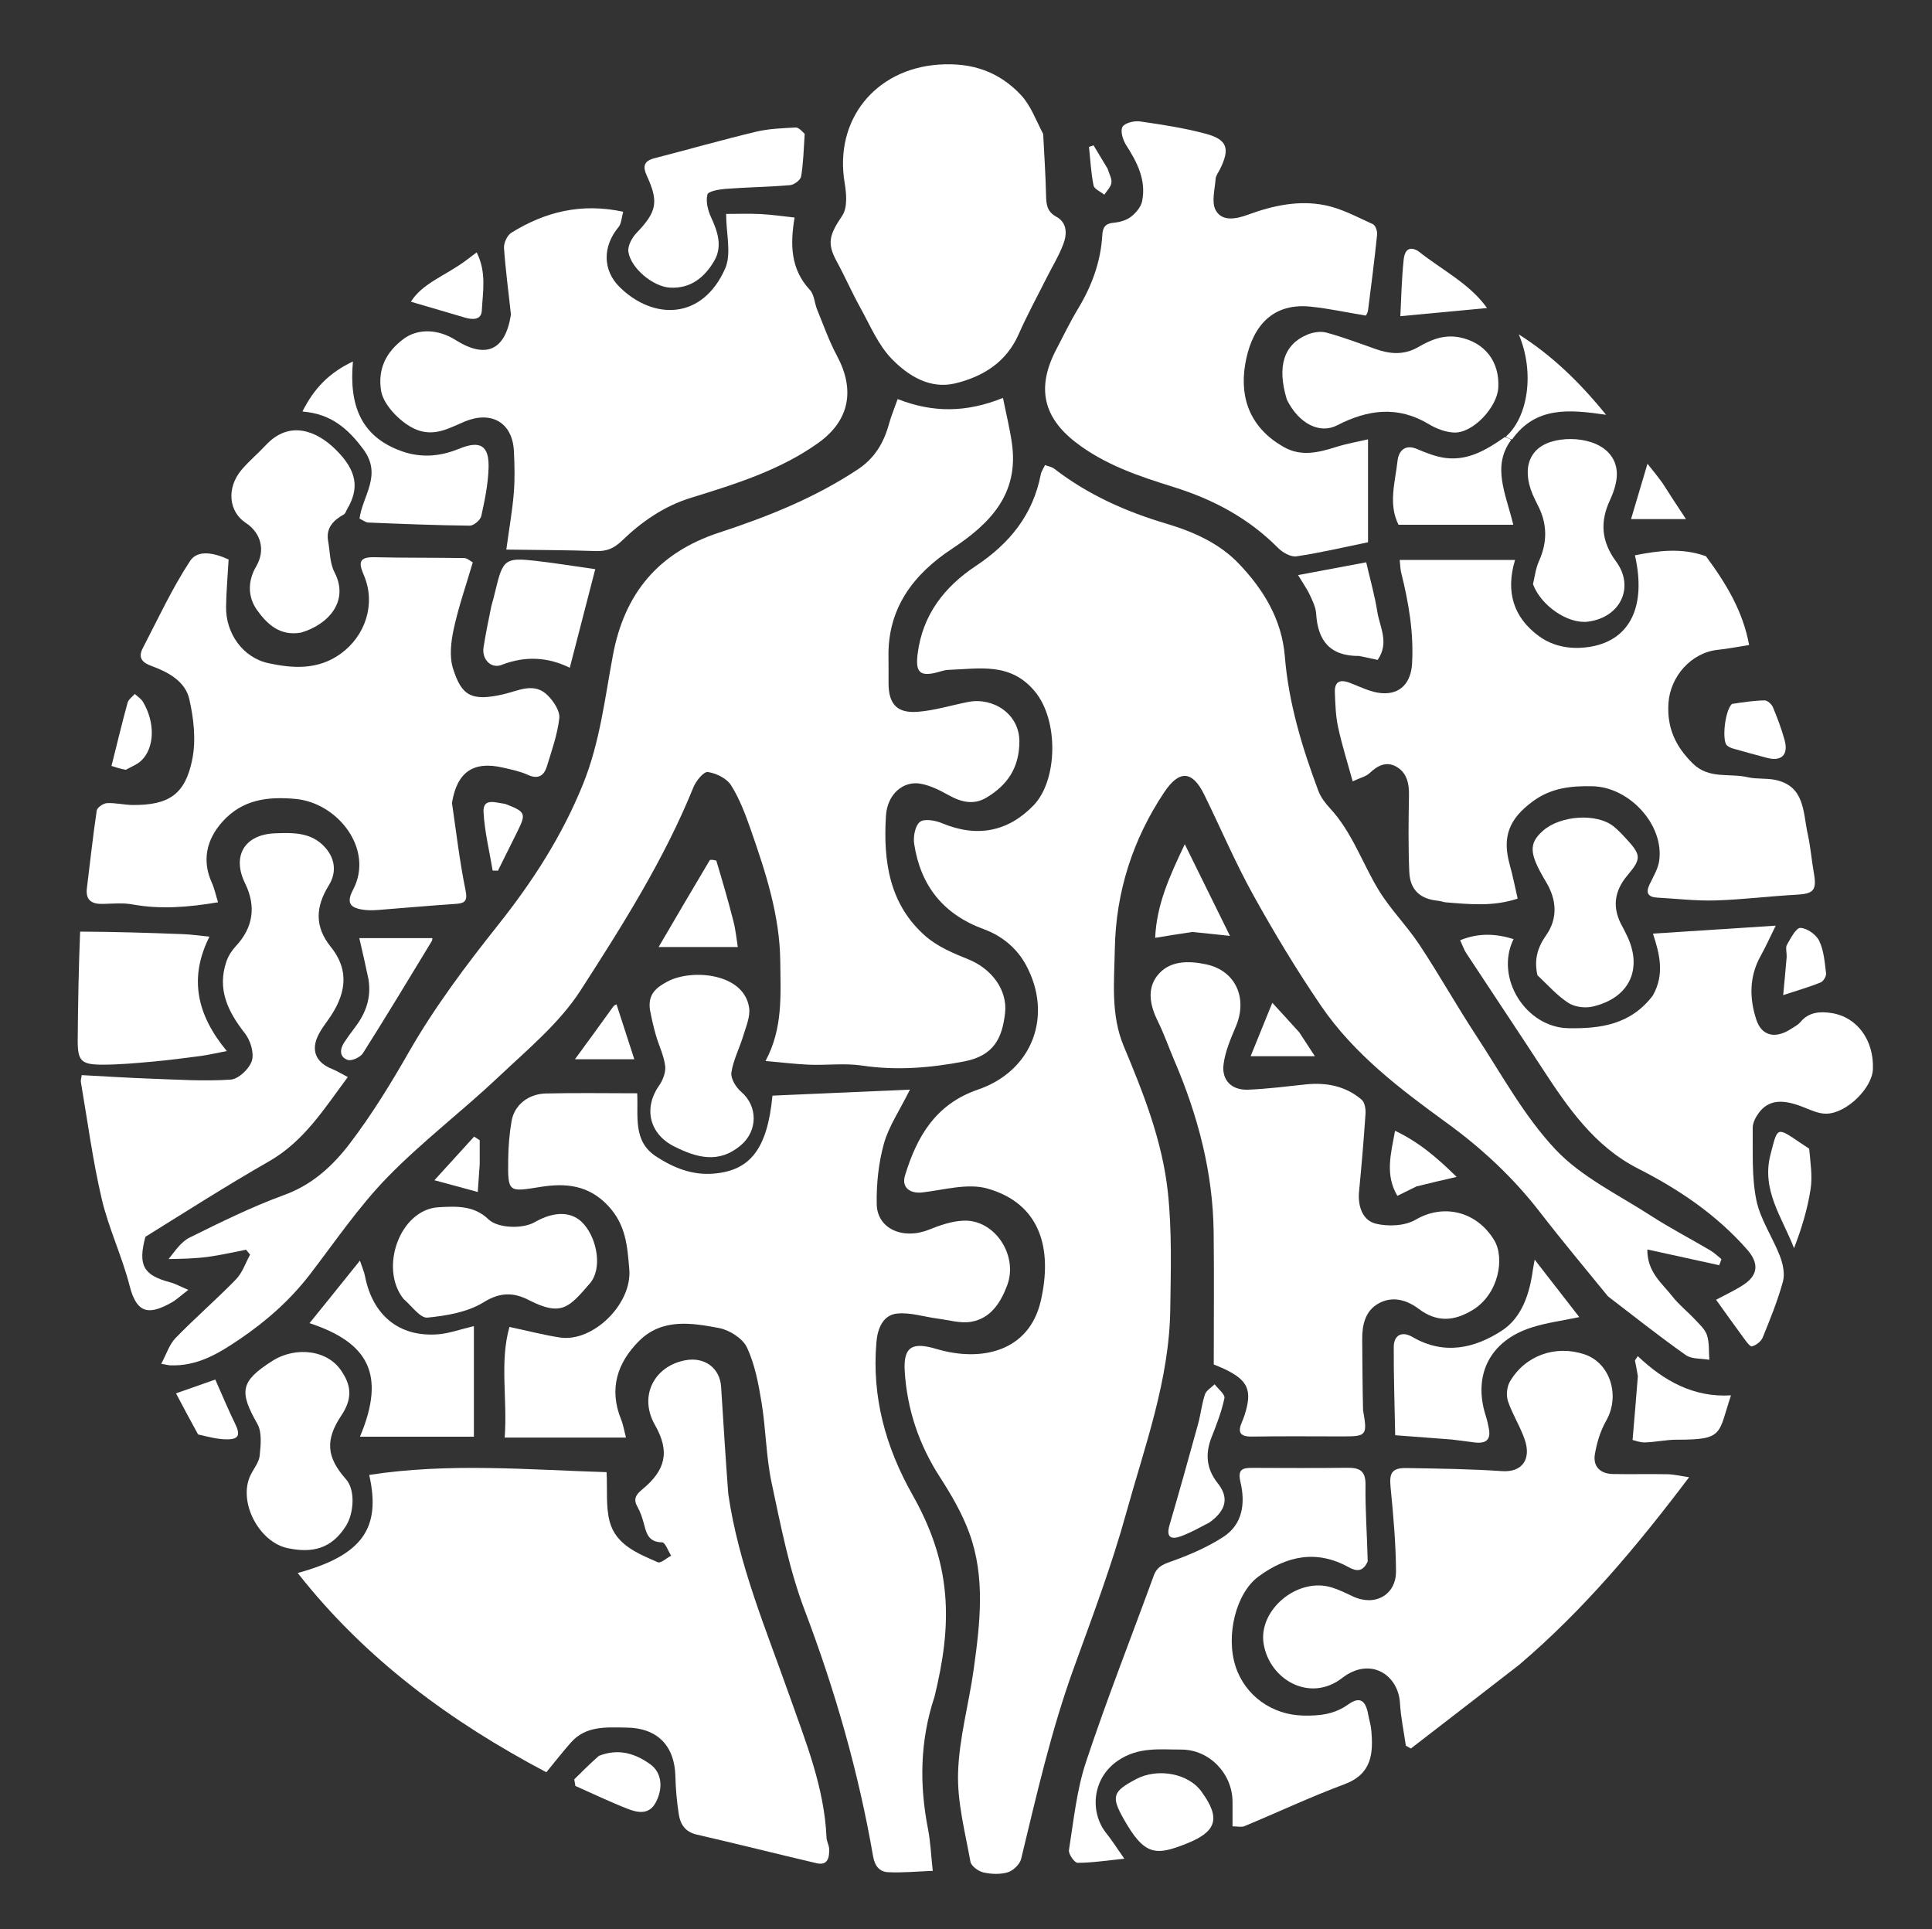 <svg version="1.1" id="Layer_1" xmlns="http://www.w3.org/2000/svg" xmlns:xlink="http://www.w3.org/1999/xlink" x="0px" y="0px"
	 width="100%" viewBox="0 0 624 623" enable-background="new 0 0 624 623" xml:space="preserve">
<rect x="0" y="0" width="624" height="623" fill="#333333" stroke="none"/>
<path fill="transparent" opacity="1" stroke="none" 
	d="
M625,222 
	C625,356.333 625,490.167 625,624 
	C417,624 209,624 1,624 
	C1,416.334 1,208.667 1,1.001 
	C209,1 416.999,1 625,1 
	C625,74.5 625,148 625,222 
M488.649,141.79 
	C496.035,131.186 506.788,132.23 518.726,133.959 
	C510.075,123.276 501.13,114.716 490.533,107.988 
	C495.783,120.381 493.456,134.833 485.384,141.255 
	C479.915,145.429 474.054,148.814 466.885,147.91 
	C463.728,147.511 460.611,146.265 457.645,145.005 
	C453.538,143.261 451.683,145.98 451.373,148.828 
	C450.622,155.734 448.327,162.793 451.695,169.486 
	C463.805,169.486 475.804,169.486 488.766,169.486 
	C486.338,159.387 481.785,150.683 488.649,141.79 
M519.599,418.929 
	C527.863,425.212 536.005,431.669 544.486,437.646 
	C546.414,439.005 549.513,438.702 552.073,439.164 
	C551.876,436.511 552.125,433.716 551.339,431.25 
	C550.729,429.338 548.931,427.741 547.474,426.179 
	C545.088,423.623 542.274,421.423 540.138,418.685 
	C536.811,414.421 531.985,410.868 532.06,403.535 
	C540.128,405.303 547.703,406.962 555.278,408.622 
	C555.519,407.967 555.76,407.313 556.001,406.658 
	C554.789,405.701 553.669,404.589 552.351,403.811 
	C545.961,400.04 539.354,396.613 533.131,392.588 
	C522.638,385.801 510.79,380.152 502.427,371.277 
	C492.283,360.513 485.004,347.003 476.788,334.483 
	C470.467,324.85 464.83,314.768 458.475,305.159 
	C454.396,298.991 449.019,293.65 445.206,287.345 
	C439.949,278.651 436.7,268.774 429.622,261.117 
	C428.079,259.448 426.582,257.499 425.798,255.404 
	C420.548,241.377 416.202,227.058 414.986,212.061 
	C414.01,200.022 408.107,190.463 400.233,182.159 
	C393.921,175.502 385.494,171.733 376.685,169.119 
	C363.646,165.249 351.4,159.79 340.561,151.421 
	C339.744,150.79 338.58,150.609 337.52,150.196 
	C336.96,151.397 336.339,152.251 336.157,153.191 
	C333.625,166.259 326.13,175.507 315.132,182.812 
	C305.134,189.454 297.974,198.468 296.385,211.137 
	C295.666,216.869 296.906,218.6 302.466,217.209 
	C303.739,216.891 305.014,216.387 306.299,216.346 
	C316.246,216.025 326.307,213.74 334.26,223.333 
	C341.99,232.658 341.634,251.968 333.853,260.063 
	C325.691,268.557 315.65,270.652 304.224,265.85 
	C302.06,264.94 298.485,264.333 297.088,265.467 
	C295.529,266.733 294.906,270.269 295.268,272.601 
	C297.356,286.077 304.651,295.306 317.776,300.108 
	C323.484,302.197 328.375,306.101 331.407,311.733 
	C340.158,327.989 333.517,345.86 315.857,351.904 
	C302.202,356.577 296.109,367.079 292.292,379.688 
	C291.121,383.557 293.925,385.589 298.014,385.104 
	C304.986,384.277 312.57,382.061 318.925,383.862 
	C335.951,388.685 340.073,403.205 336.138,420.195 
	C332.394,436.364 317.182,440.056 302.407,435.653 
	C294.803,433.387 291.716,434.801 292.206,442.813 
	C292.96,455.131 296.786,466.553 303.566,477.045 
	C307.214,482.691 310.68,488.648 312.998,494.919 
	C318.33,509.338 316.54,524.267 314.5,539.035 
	C312.953,550.238 309.777,561.339 309.438,572.549 
	C309.149,582.084 311.726,591.738 313.432,601.268 
	C313.684,602.673 315.977,604.353 317.596,604.724 
	C320.129,605.303 323.059,605.426 325.501,604.686 
	C327.252,604.154 329.384,602.115 329.804,600.376 
	C334.809,579.638 339.532,558.849 346.816,538.721 
	C352.799,522.188 359.039,505.679 363.717,488.76 
	C369.693,467.146 377.65,445.832 377.971,423.003 
	C378.15,410.318 378.545,397.522 377.187,384.956 
	C375.414,368.546 369.34,353.123 362.974,337.946 
	C358.698,327.752 359.873,317.054 360.064,306.521 
	C360.396,288.154 365.803,271.201 376.002,255.897 
	C380.883,248.572 385.11,248.861 388.918,256.596 
	C394.219,267.362 398.904,278.461 404.712,288.941 
	C411.492,301.175 418.742,313.206 426.612,324.763 
	C437.286,340.437 452.233,351.735 467.428,362.771 
	C478.659,370.928 488.804,380.388 497.366,391.472 
	C504.419,400.605 511.837,409.456 519.599,418.929 
M54.765,406.866 
	C58.895,406.571 63.051,406.467 67.149,405.926 
	C71.286,405.381 75.366,404.403 79.472,403.614 
	C79.908,404.146 80.344,404.678 80.781,405.21 
	C79.289,407.9 78.285,411.063 76.216,413.192 
	C69.904,419.686 63.023,425.626 56.714,432.122 
	C54.688,434.208 53.751,437.351 52.077,440.455 
	C54.003,440.797 54.48,440.94 54.962,440.958 
	C63.663,441.28 70.427,437.262 77.461,432.478 
	C86.193,426.54 93.79,419.807 100.182,411.481 
	C108.281,400.933 115.819,389.794 125.038,380.308 
	C136.278,368.743 149.275,358.907 161.019,347.802 
	C170.361,338.968 180.689,330.463 187.528,319.846 
	C201.057,298.841 214.507,277.595 223.976,254.23 
	C224.803,252.191 227.291,249.15 228.613,249.338 
	C231.322,249.725 234.717,251.389 236.113,253.607 
	C238.871,257.989 240.756,263.003 242.479,267.938 
	C247.307,281.768 251.877,295.694 252.013,310.58 
	C252.111,321.299 252.924,332.113 247.247,342.663 
	C252.674,343.139 257.058,343.701 261.457,343.866 
	C267.114,344.078 272.881,343.312 278.425,344.141 
	C289.57,345.808 300.525,344.897 311.403,342.808 
	C321.125,340.941 323.708,335.12 324.613,327.201 
	C325.488,319.553 320.033,312.756 312.796,309.848 
	C307.96,307.905 302.855,305.761 299,302.409 
	C287.173,292.125 285.234,278.042 286.147,263.448 
	C286.584,256.462 291.766,252.04 297.454,253.131 
	C300.567,253.728 303.599,255.251 306.407,256.822 
	C310.425,259.068 314.47,260.057 318.556,257.63 
	C325.365,253.585 329.229,247.956 329.238,239.48 
	C329.247,230.468 320.678,225.151 312.753,226.699 
	C307.308,227.763 301.922,229.451 296.432,229.884 
	C289.724,230.412 287.043,227.402 286.983,220.802 
	C286.957,217.97 287.029,215.137 286.969,212.306 
	C286.629,196.381 295.078,185.419 307.541,177.193 
	C319.832,169.081 329.06,159.56 326.862,143.416 
	C326.2,138.545 324.984,133.749 323.941,128.511 
	C312.025,133.314 301.264,133.327 289.929,128.882 
	C288.909,131.773 287.845,134.308 287.121,136.937 
	C285.452,143.005 282.533,147.956 277.067,151.585 
	C263.181,160.807 247.874,166.894 232.21,172.035 
	C212.704,178.437 201.708,191.584 197.965,211.586 
	C195.348,225.572 193.764,239.722 188.324,253.205 
	C181.576,269.928 172.009,284.731 160.916,298.686 
	C150.447,311.857 140.373,325.243 131.984,339.905 
	C126.187,350.038 120.03,360.074 112.963,369.337 
	C107.523,376.469 100.918,382.619 91.828,385.924 
	C81.337,389.738 71.252,394.745 61.223,399.704 
	C58.442,401.079 56.485,404.119 54.765,406.866 
M301.919,547.471 
	C304.54,536.759 306.216,526.169 305.248,514.857 
	C304.239,503.051 300.286,492.647 294.704,482.753 
	C286.015,467.351 281.552,451.123 283.068,433.464 
	C283.426,429.3 285.03,424.693 289.797,424.226 
	C294.049,423.81 298.477,425.3 302.838,425.862 
	C306.46,426.328 310.243,427.492 313.699,426.885 
	C319.956,425.787 323.145,420.795 325.282,415.176 
	C328.954,405.516 321.348,393.855 311.24,394.229 
	C307.45,394.369 303.572,395.719 299.99,397.156 
	C291.679,400.491 283.314,396.883 283.166,388.923 
	C283.045,382.414 283.74,375.667 285.47,369.412 
	C287.009,363.85 290.466,358.819 293.889,351.916 
	C278.329,352.595 263.85,353.226 249.49,353.853 
	C247.848,371.068 242.303,378.087 230.461,379.042 
	C223.531,379.601 217.608,377.191 211.959,373.531 
	C204.333,368.588 206.191,360.555 205.806,353.094 
	C195.598,353.094 185.954,352.925 176.32,353.158 
	C170.55,353.297 166.113,356.939 165.228,362.069 
	C164.53,366.115 164.193,370.263 164.139,374.371 
	C163.995,385.256 164.157,384.998 174.655,383.321 
	C182.641,382.046 190.159,382.667 196.503,389.526 
	C202.162,395.645 202.627,402.403 203.252,410.01 
	C204.17,421.183 191.476,433.576 180.871,431.969 
	C175.731,431.19 170.675,429.857 164.544,428.554 
	C161.326,439.873 163.942,451.851 163.001,464.293 
	C176.396,464.293 189.047,464.293 202.182,464.293 
	C201.612,462.134 201.309,460.181 200.588,458.396 
	C196.611,448.544 199.368,440.07 206.456,433.04 
	C213.833,425.723 223.338,427.219 232.234,428.911 
	C235.614,429.555 239.895,432.268 241.265,435.205 
	C243.835,440.712 245,447 245.989,453.087 
	C247.384,461.676 247.427,470.517 249.238,478.997 
	C252.18,492.774 254.872,506.806 259.842,519.906 
	C269.674,545.817 277.274,572.226 281.982,599.484 
	C282.541,602.72 284.083,604.512 286.811,604.653 
	C291.453,604.892 296.132,604.413 301.265,604.218 
	C300.684,598.917 300.525,594.778 299.738,590.763 
	C296.925,576.414 297.097,562.257 301.919,547.471 
M235.043,482.076 
	C234.332,470.7 233.622,459.325 232.91,447.949 
	C232.522,441.743 227.513,438.197 221.431,439.303 
	C211.347,441.137 206.199,450.845 211.525,460.192 
	C216.473,468.874 214.99,474.826 207.359,481.095 
	C205.093,482.956 204.568,484.37 205.978,486.834 
	C206.785,488.246 207.316,489.849 207.77,491.424 
	C208.701,494.654 209.041,498.087 213.851,498.118 
	C214.833,498.124 215.797,500.92 216.77,502.43 
	C215.311,503.193 213.407,504.969 212.465,504.555 
	C205.977,501.706 198.838,498.946 196.87,491.266 
	C195.652,486.514 196.203,481.308 195.919,475.46 
	C170.841,474.696 145.075,472.366 119.244,476.346 
	C123.178,493.654 116.937,502.341 96.153,508.025 
	C118.175,536.06 145.769,556.16 176.452,572.377 
	C179.417,568.778 181.802,565.712 184.366,562.805 
	C189.276,557.241 195.891,557.884 202.384,557.953 
	C212.23,558.056 217.912,563.758 218.136,573.666 
	C218.229,577.777 218.609,581.909 219.239,585.972 
	C219.74,589.197 221.308,591.65 225.012,592.502 
	C237.937,595.472 250.798,598.723 263.711,601.749 
	C267.381,602.609 267.859,599.933 267.813,597.264 
	C267.791,595.989 267.003,594.734 266.948,593.453 
	C266.255,577.227 260.159,562.353 254.886,547.389 
	C247.41,526.174 238.567,505.422 235.043,482.076 
M550.725,179.342 
	C543.147,176.834 535.642,177.844 528.051,179.343 
	C531.76,195.592 526.605,206.515 514.06,208.803 
	C508.089,209.892 501.97,209.082 496.968,205.394 
	C488.874,199.428 486.211,191.197 489.331,180.844 
	C476.436,180.844 464.468,180.844 452.083,180.844 
	C452.287,182.722 452.281,183.843 452.544,184.896 
	C454.956,194.537 456.634,204.232 456.078,214.259 
	C455.738,220.409 452.376,224.372 446.19,223.864 
	C442.73,223.58 439.356,221.835 436.02,220.549 
	C432.901,219.345 431.012,220.015 431.138,223.561 
	C431.272,227.34 431.39,231.187 432.181,234.861 
	C433.431,240.655 435.237,246.329 436.888,252.348 
	C439.426,251.16 441.211,250.779 442.336,249.705 
	C444.849,247.306 447.659,245.825 450.814,247.519 
	C454.382,249.434 455.153,252.981 455.076,256.936 
	C454.917,265.148 454.832,273.375 455.172,281.577 
	C455.416,287.476 458.739,290.398 464.57,290.93 
	C465.379,291.004 466.164,291.361 466.973,291.427 
	C474.64,292.05 482.323,292.852 490.179,290.217 
	C489.288,286.371 488.609,282.836 487.639,279.382 
	C485.069,270.229 487.407,264.447 495.089,258.795 
	C500.989,254.453 507.413,253.781 514.342,253.928 
	C526.233,254.18 537.458,266.31 535.906,277.91 
	C535.548,280.584 533.968,283.128 532.773,285.647 
	C531.449,288.436 532.333,289.74 535.275,289.902 
	C541.546,290.248 547.832,290.997 554.088,290.809 
	C562.816,290.546 571.515,289.436 580.241,288.962 
	C585.782,288.66 586.825,287.531 585.84,281.95 
	C585.1,277.754 584.776,273.473 583.853,269.321 
	C582.304,262.356 582.994,253.832 573.287,251.859 
	C570.417,251.276 567.335,251.679 564.494,251.016 
	C558.581,249.635 551.98,251.741 546.748,246.589 
	C541.177,241.102 538.365,235.084 538.877,227.134 
	C539.434,218.503 546.212,210.772 554.787,209.876 
	C558.136,209.527 561.452,208.864 564.934,208.32 
	C562.928,197.388 557.517,188.457 550.725,179.342 
M165.02,102.055 
	C163.211,113.255 156.893,115.974 147.079,109.776 
	C141.511,106.259 134.952,106.019 130.336,109.47 
	C124.752,113.645 121.91,119.12 123.103,126.294 
	C123.911,131.154 130.255,137.377 135.163,139.01 
	C140.864,140.908 145.381,138.094 150.129,136.129 
	C158.628,132.613 165.543,136.389 165.985,145.737 
	C166.197,150.224 166.316,154.753 165.949,159.219 
	C165.482,164.898 164.479,170.532 163.529,177.496 
	C173.79,177.642 183.161,177.649 192.521,177.976 
	C195.93,178.095 198.321,177.1 200.814,174.69 
	C207.247,168.47 214.483,163.446 223.247,160.745 
	C237.556,156.336 251.998,151.831 264.286,143.051 
	C274.646,135.649 276.082,125.644 270.332,114.922 
	C267.788,110.179 265.985,105.034 263.934,100.035 
	C263.066,97.918 263.01,95.165 261.584,93.634 
	C255.264,86.852 255.203,78.878 256.632,70.257 
	C252.821,69.852 249.252,69.315 245.665,69.133 
	C241.896,68.942 238.11,69.091 234.526,69.091 
	C234.526,75.435 236.319,81.959 234.2,86.756 
	C226.911,103.257 211.187,103.515 200.209,92.796 
	C194.551,87.27 194.622,79.529 199.785,73.33 
	C200.734,72.19 200.743,70.269 201.279,68.382 
	C187.644,65.459 175.995,68.458 165.164,75.164 
	C163.822,75.994 162.678,78.468 162.787,80.09 
	C163.26,87.127 164.231,94.13 165.02,102.055 
M145.982,258.885 
	C147.594,249.3 152.924,245.712 162.431,247.909 
	C165.148,248.537 167.949,249.101 170.462,250.243 
	C173.761,251.744 175.674,250.597 176.601,247.594 
	C178.192,242.442 180.035,237.261 180.644,231.962 
	C180.908,229.67 178.852,226.58 177,224.683 
	C172.599,220.178 167.514,223.077 162.665,224.206 
	C152.074,226.674 149.06,224.539 146.322,215.937 
	C145.086,212.055 145.656,207.252 146.551,203.114 
	C148.101,195.956 150.543,188.991 152.702,181.633 
	C151.907,181.212 150.932,180.255 149.941,180.239 
	C140.233,180.074 130.518,180.194 120.812,179.964 
	C114.935,179.824 116.322,182.825 117.682,186.164 
	C121.347,195.16 118.021,205.339 110.053,211.117 
	C102.747,216.416 94.661,215.9 86.749,214.199 
	C78.39,212.401 72.883,204.493 73.017,195.962 
	C73.097,190.875 73.553,185.794 73.84,180.695 
	C69.347,178.629 63.904,177.336 61.367,181.209 
	C55.541,190.103 51.031,199.866 46.111,209.341 
	C44.56,212.327 45.762,213.937 48.989,215.11 
	C54.341,217.054 59.835,220.053 61.144,225.793 
	C62.569,232.041 63.339,238.984 62.116,245.173 
	C59.855,256.619 54.491,260.068 42.856,259.986 
	C40.076,259.966 37.283,259.232 34.527,259.384 
	C33.345,259.449 31.386,260.811 31.237,261.803 
	C29.996,270.086 29.127,278.424 28.075,286.737 
	C27.56,290.809 29.644,292.024 33.284,291.934 
	C36.444,291.855 39.691,291.536 42.759,292.094 
	C51.84,293.745 60.77,293.024 70.422,291.404 
	C69.685,289.036 69.266,286.965 68.416,285.089 
	C65.205,278.008 66.615,271.234 71.816,265.413 
	C78.334,258.119 86.639,257.213 95.455,258.029 
	C109.159,259.298 120.886,274.32 114.054,287.303 
	C111.795,291.597 112.956,293.282 117.701,293.861 
	C119.178,294.041 120.704,293.996 122.194,293.882 
	C130.413,293.254 138.622,292.491 146.846,291.952 
	C149.942,291.75 151.136,291.29 150.354,287.483 
	C148.476,278.333 147.388,269.021 145.982,258.885 
M340.939,113.435 
	C334.777,125.187 336.944,134.696 347.312,142.763 
	C356.755,150.109 367.89,153.815 378.998,157.277 
	C391.865,161.286 403.238,167.35 412.768,176.944 
	C414.244,178.429 416.881,179.953 418.719,179.681 
	C426.428,178.544 434.037,176.73 441.847,175.13 
	C441.847,164.204 441.847,153.272 441.847,141.892 
	C438.606,142.653 434.924,143.278 431.399,144.399 
	C425.793,146.181 420.228,147.51 414.727,144.421 
	C404.238,138.532 400.258,129.128 402.164,117.72 
	C403.894,107.362 409.486,97.601 423.338,99.037 
	C429.145,99.639 434.884,100.888 441.136,101.923 
	C441.132,101.932 441.739,101.097 441.855,100.199 
	C442.905,92.063 443.937,83.923 444.781,75.764 
	C444.895,74.665 444.251,72.775 443.436,72.407 
	C438.369,70.118 433.315,67.351 427.949,66.275 
	C419.493,64.579 411.166,66.365 403.022,69.356 
	C399.596,70.614 394.732,71.796 392.629,67.856 
	C391.228,65.231 392.378,61.176 392.624,57.778 
	C392.702,56.703 393.529,55.674 394.041,54.638 
	C397.326,47.99 396.431,45.065 389.4,43.188 
	C382.466,41.337 375.31,40.231 368.191,39.22 
	C366.329,38.955 363.257,39.703 362.535,40.991 
	C361.779,42.341 362.676,45.224 363.731,46.872 
	C367.299,52.444 370.25,58.164 368.891,64.96 
	C368.517,66.833 366.881,68.766 365.298,69.993 
	C363.822,71.137 361.681,71.755 359.772,71.927 
	C357.021,72.175 356.172,73.323 356.015,76.008 
	C355.516,84.544 352.633,92.334 348.225,99.648 
	C345.673,103.882 343.502,108.345 340.939,113.435 
M440.087,455.038 
	C440.051,447.542 440.037,440.047 439.971,432.552 
	C439.931,427.874 440.947,423.402 445.182,421.005 
	C449.643,418.478 454.323,419.779 458.216,422.719 
	C464.06,427.132 469.658,426.735 475.652,423.078 
	C484.115,417.914 486.072,406.234 482.585,400.52 
	C476.697,390.87 465.868,388.841 457.262,393.905 
	C453.757,395.968 448.168,396.226 444.114,395.132 
	C440.066,394.04 438.497,389.478 438.95,384.828 
	C439.763,376.465 440.477,368.09 441.035,359.707 
	C441.135,358.193 440.795,356.025 439.795,355.169 
	C434.618,350.737 428.401,349.537 421.719,350.227 
	C415.496,350.868 409.275,351.705 403.034,351.931 
	C397.908,352.118 394.584,348.974 395.167,343.915 
	C395.658,339.645 397.507,335.454 399.2,331.415 
	C402.99,322.372 399.108,313.532 389.648,311.47 
	C383.911,310.22 377.468,310.127 373.607,315.333 
	C370.411,319.64 371.513,324.925 373.943,329.81 
	C375.991,333.929 377.492,338.317 379.308,342.554 
	C386.895,360.259 391.76,378.603 391.989,397.965 
	C392.155,412.058 392.021,426.154 392.021,440.673 
	C392.792,441.003 394.307,441.579 395.76,442.284 
	C403.138,445.861 404.504,449.104 401.989,456.988 
	C401.739,457.77 401.435,458.538 401.108,459.292 
	C399.651,462.66 400.577,464.028 404.4,463.965 
	C414.226,463.801 424.058,463.912 433.887,463.91 
	C441.376,463.91 441.678,463.536 440.087,455.038 
M490.912,537.427 
	C511.565,519.881 528.798,499.265 545.546,477.097 
	C542.728,476.688 540.67,476.172 538.602,476.131 
	C532.71,476.013 526.812,476.174 520.92,476.06 
	C516.881,475.982 514.455,473.642 515.112,469.703 
	C515.736,465.955 516.913,462.083 518.785,458.801 
	C523.361,450.779 520.075,440.165 511.714,437.393 
	C502.397,434.304 492.599,437.736 487.651,446.24 
	C486.662,447.939 486.43,450.721 487.063,452.593 
	C488.524,456.914 491.123,460.854 492.539,465.185 
	C494.529,471.267 491.669,475.572 485.125,475.125 
	C474.869,474.424 464.568,474.306 454.282,474.133 
	C449.535,474.052 448.683,475.725 449.127,480.267 
	C450.008,489.298 450.836,498.373 450.887,507.434 
	C450.931,515.199 443.979,518.916 436.939,515.575 
	C434.711,514.518 432.47,513.416 430.124,512.692 
	C419.048,509.275 406.278,520.015 408.146,530.992 
	C410.117,542.565 423.126,549.959 433.492,541.936 
	C442.541,534.933 451.633,540.852 452.165,550.041 
	C452.432,554.648 453.407,559.214 454.062,563.798 
	C454.603,564.102 455.144,564.406 455.685,564.71 
	C467.257,555.784 478.83,546.857 490.912,537.427 
M533.655,321.86 
	C526.727,330.889 517.021,332.266 506.529,332.075 
	C492.886,331.826 482.685,315.875 488.852,303.287 
	C483.059,301.517 477.533,301.237 471.604,303.669 
	C472.434,305.456 472.845,306.728 473.553,307.804 
	C481.69,320.182 489.935,332.489 498.024,344.898 
	C506.361,357.69 514.976,370.247 529.085,377.423 
	C542.342,384.166 554.433,392.335 564.32,403.604 
	C568.127,407.942 567.945,411.825 562.979,415.03 
	C560.163,416.847 557.083,418.257 554.262,419.774 
	C557.331,424.043 560.174,428.066 563.1,432.028 
	C563.907,433.121 565.211,434.993 565.848,434.827 
	C567.191,434.476 568.805,433.243 569.323,431.97 
	C571.74,426.034 574.166,420.055 575.855,413.891 
	C576.535,411.412 575.856,408.218 574.889,405.698 
	C572.535,399.565 568.546,393.861 567.263,387.567 
	C565.727,380.034 566.192,372.069 566.092,364.287 
	C566.071,362.648 567.057,360.769 568.092,359.385 
	C571.14,355.308 575.466,354.867 582.024,357.401 
	C584.601,358.396 587.339,359.759 589.966,359.683 
	C596.572,359.492 604.671,351.337 604.915,345.33 
	C605.293,336.02 599.876,328.473 591.56,327.185 
	C587.925,326.622 584.259,326.784 581.526,330.065 
	C580.713,331.042 579.456,331.671 578.35,332.377 
	C573.388,335.546 569.014,334.635 567.269,329.339 
	C564.993,322.436 564.934,315.396 568.664,308.714 
	C570.295,305.791 571.661,302.72 573.524,298.955 
	C559.721,299.851 547.054,300.673 533.871,301.529 
	C536.05,308.123 537.702,314.703 533.655,321.86 
M336.908,42.855 
	C334.555,38.743 332.873,34 329.715,30.649 
	C322.662,23.166 313.992,20.118 303.198,20.865 
	C282.655,22.286 269.381,38.754 272.81,59.086 
	C273.391,62.531 273.762,67.076 272.038,69.636 
	C267.883,75.803 267.027,78.519 270.212,84.36 
	C272.889,89.269 275.119,94.423 277.832,99.31 
	C280.999,105.014 283.61,111.39 288.042,115.935 
	C293.346,121.374 300.399,125.831 308.685,123.78 
	C317.569,121.581 325.034,116.967 329.007,107.949 
	C331.725,101.78 334.971,95.844 337.995,89.81 
	C339.833,86.143 342.015,82.608 343.452,78.791 
	C344.652,75.606 344.717,71.932 341.169,69.996 
	C338.097,68.319 337.92,65.922 337.855,62.968 
	C337.713,56.541 337.273,50.12 336.908,42.855 
M441.858,503.847 
	C441.545,495.741 440.924,487.63 441.034,479.53 
	C441.099,474.783 438.892,474.002 434.985,474.047 
	C424.821,474.165 414.655,474.112 404.49,474.073 
	C401.238,474.06 399.687,474.549 400.655,478.696 
	C402.23,485.443 401.449,492.278 395.052,496.407 
	C390.191,499.545 384.749,501.946 379.296,503.935 
	C376.402,504.99 373.844,505.575 372.661,508.818 
	C365.332,528.91 357.474,548.823 350.74,569.111 
	C347.724,578.199 346.77,587.994 345.25,597.527 
	C345.05,598.784 347.056,601.627 348.039,601.626 
	C352.687,601.625 357.335,600.89 363.135,600.3 
	C360.689,596.82 359.148,594.35 357.335,592.1 
	C351.975,585.448 352.611,574.464 360.978,568.692 
	C367.639,564.097 374.537,565.06 381.522,565.052 
	C390.629,565.041 398.053,572.835 398.085,581.917 
	C398.094,584.556 398.086,587.196 398.086,589.845 
	C399.635,589.845 400.94,590.201 401.927,589.791 
	C412.712,585.305 423.306,580.321 434.24,576.245 
	C443.122,572.935 443.593,566.262 442.885,558.674 
	C442.734,557.054 442.215,555.471 441.928,553.86 
	C441.077,549.07 439.208,547.795 435.389,550.512 
	C430.836,553.751 426.055,554.185 420.816,554.068 
	C410.874,553.846 402.155,547.648 399.083,538.248 
	C395.792,528.179 399.237,514.471 406.466,509.167 
	C415.54,502.509 425.146,500.41 435.519,506.116 
	C438.066,507.518 440.2,507.773 441.858,503.847 
M47.199,399.122 
	C60.419,391.073 73.478,382.744 86.907,375.061 
	C98.277,368.556 104.752,357.989 112.341,347.855 
	C110.186,346.736 108.773,345.852 107.251,345.239 
	C101.874,343.077 100.287,339.068 102.987,333.938 
	C103.828,332.34 104.916,330.863 105.971,329.389 
	C111.468,321.711 113.29,313.827 106.839,305.811 
	C101.553,299.241 101.899,292.889 106.203,285.929 
	C108.698,281.895 108.373,277.441 104.964,273.646 
	C100.565,268.75 94.674,268.922 88.897,269.128 
	C78.96,269.482 74.832,276.468 79.163,285.305 
	C82.814,292.754 81.742,299.572 76.213,305.531 
	C74.91,306.935 73.757,308.686 73.141,310.485 
	C70.061,319.484 73.586,326.708 79.09,333.716 
	C80.877,335.991 82.136,340.058 81.348,342.593 
	C80.544,345.176 77.032,348.506 74.514,348.677 
	C65.943,349.257 57.285,348.674 48.665,348.37 
	C41.29,348.111 33.922,347.624 26.394,347.23 
	C26.265,348.196 26.018,348.854 26.121,349.452 
	C28.281,362.044 29.938,374.756 32.847,387.175 
	C35.085,396.73 39.449,405.777 41.871,415.304 
	C44.219,424.542 48.318,424.652 55.4,420.679 
	C57.052,419.753 58.459,418.388 60.813,416.586 
	C58.305,415.526 56.652,414.588 54.874,414.118 
	C46.355,411.864 44.486,408.651 47.199,399.122 
M130.535,419.82 
	C133.049,421.85 135.746,425.768 138.041,425.545 
	C144.256,424.94 151.042,423.778 156.208,420.583 
	C161.634,417.229 165.923,417.373 170.891,419.921 
	C181.392,425.307 183.877,422.182 190.526,414.488 
	C194.513,409.876 193.032,400.383 188.498,395.277 
	C184.889,391.213 179.169,391.009 172.717,394.713 
	C168.793,396.966 160.758,396.723 157.725,393.772 
	C153.064,389.238 147.157,389.59 141.688,389.894 
	C129.133,390.592 122.404,409.602 130.535,419.82 
M97.571,204.098 
	C106.049,201.747 112.903,194.133 108.023,184.784 
	C106.514,181.894 106.593,178.166 105.989,174.813 
	C105.21,170.483 107.659,168.049 111.073,166.128 
	C111.566,165.85 111.762,165.044 112.096,164.482 
	C116.145,157.659 115.312,152.002 108.408,145.183 
	C102.148,138.999 93.379,135.681 85.86,143.76 
	C83.301,146.509 80.369,148.931 77.967,151.804 
	C73.105,157.619 73.851,165.261 79.384,168.88 
	C84.357,172.133 85.77,177.786 82.748,182.914 
	C79.942,187.676 80.042,192.812 82.953,196.932 
	C86.118,201.412 90.328,205.559 97.571,204.098 
M110.51,443.114 
	C106.301,435.819 95.46,434.757 87.994,439.512 
	C77.657,446.093 77.151,449.345 83.121,459.856 
	C84.662,462.568 84.213,466.689 83.881,470.084 
	C83.671,472.237 81.994,474.249 80.968,476.32 
	C76.739,484.85 83.541,497.988 92.839,499.984 
	C100.907,501.715 107.119,500.193 111.767,492.779 
	C114.266,488.793 114.851,481.244 111.76,477.76 
	C105.454,470.652 104.94,465.099 110.274,457.106 
	C113.239,452.663 113.923,448.379 110.51,443.114 
M25.556,301.204 
	C25.399,312.655 25.205,324.105 25.1,335.555 
	C25.034,342.7 26.082,343.879 33.377,343.852 
	C38.645,343.833 43.921,343.358 49.175,342.883 
	C54.398,342.411 59.605,341.74 64.804,341.048 
	C67.231,340.725 69.625,340.146 73.256,339.448 
	C63.442,327.634 61.009,315.696 67.651,302.515 
	C64.163,302.167 61.726,301.796 59.279,301.702 
	C48.255,301.277 37.228,300.931 25.556,301.204 
M415.873,129.417 
	C419.54,136.903 426.273,140.261 431.91,137.349 
	C441.709,132.286 451.452,130.947 461.469,136.981 
	C463.92,138.457 466.966,139.635 469.768,139.7 
	C475.797,139.841 483.538,131.541 483.913,125.272 
	C484.424,116.736 479.519,110.604 471.484,108.969 
	C466.378,107.93 462.164,109.731 458.066,112.096 
	C453.48,114.743 448.955,114.384 444.239,112.709 
	C438.993,110.846 433.765,108.879 428.403,107.421 
	C426.52,106.908 424.07,107.303 422.213,108.081 
	C414.615,111.262 412.373,118.405 415.873,129.417 
M209.835,326.521 
	C210.519,329.203 211.124,331.909 211.906,334.562 
	C212.864,337.813 214.441,340.964 214.841,344.268 
	C215.087,346.301 214.093,348.861 212.859,350.629 
	C207.763,357.936 209.727,366.278 217.832,370.309 
	C225.036,373.892 232.149,375.939 239.285,369.879 
	C244.795,365.199 244.786,357.242 239.38,352.614 
	C237.698,351.174 235.943,348.311 236.226,346.395 
	C236.826,342.325 238.873,338.488 240.075,334.48 
	C240.961,331.527 242.372,328.317 241.949,325.458 
	C240.287,314.221 223.403,312.859 215.661,316.961 
	C212.058,318.871 209.207,321.012 209.835,326.521 
M496.8,315.289 
	C500.018,318.219 502.956,321.582 506.563,323.91 
	C508.606,325.228 511.931,325.656 514.359,325.097 
	C526.495,322.301 530.818,312.616 525.2,301.625 
	C524.824,300.89 524.493,300.13 524.084,299.413 
	C520.667,293.432 521.171,287.965 525.7,282.625 
	C530.182,277.339 530.009,276.093 525.384,271.053 
	C524.036,269.585 522.67,268.095 521.116,266.862 
	C515.711,262.572 504.075,263.326 498.442,268.229 
	C493.587,272.456 493.896,275.753 499.356,284.862 
	C502.726,290.485 503.268,296.513 499.352,302.081 
	C496.596,305.999 495.429,309.998 496.8,315.289 
M106.169,419.69 
	C104.133,422.2 102.097,424.71 99.973,427.328 
	C118.795,433.575 124.79,443.688 116.265,464.007 
	C128.551,464.007 140.641,464.007 153.056,464.007 
	C153.056,451.806 153.056,440.508 153.056,428.291 
	C148.553,429.359 145.12,430.637 141.606,430.924 
	C128.84,431.967 120.335,424.702 117.888,412.16 
	C117.604,410.705 116.971,409.318 116.246,407.134 
	C112.583,411.685 109.592,415.4 106.169,419.69 
M259.895,42.803 
	C258.91,42.23 257.895,41.123 256.946,41.177 
	C252.686,41.421 248.337,41.546 244.217,42.535 
	C233.236,45.169 222.366,48.269 211.428,51.091 
	C207.896,52.002 207.517,53.729 208.968,56.888 
	C212.854,65.348 212.023,68.499 205.594,75.222 
	C204.122,76.762 202.668,79.442 202.958,81.329 
	C203.78,86.689 210.934,92.545 216.291,92.888 
	C223.014,93.319 227.585,89.58 230.686,84.252 
	C233.396,79.598 231.823,74.851 229.667,70.19 
	C228.634,67.958 227.919,65.067 228.481,62.831 
	C228.75,61.764 232.304,61.147 234.42,60.988 
	C241.333,60.467 248.281,60.39 255.185,59.794 
	C256.496,59.681 258.561,58.127 258.75,56.984 
	C259.476,52.615 259.579,48.143 259.895,42.803 
M495.164,189.062 
	C497.658,195.575 506.404,201.623 512.919,200.77 
	C523.454,199.39 528.014,189.552 521.965,181.348 
	C517.247,174.948 516.669,168.64 520.004,161.48 
	C521.378,158.531 522.539,154.914 522.14,151.813 
	C520.921,142.319 508.556,140.432 501.19,142.619 
	C493.201,144.992 491.347,152.42 495.769,161.325 
	C496.063,161.916 496.342,162.516 496.648,163.101 
	C499.763,169.066 499.841,175.041 497.068,181.2 
	C496.075,183.403 495.734,185.899 495.164,189.062 
M130.655,146.105 
	C116.526,141.624 112.7,130.939 113.994,116.745 
	C106.315,120.376 101.399,125.464 97.682,132.909 
	C106.783,133.612 112.337,138.328 117.375,145.142 
	C123.537,153.478 117.078,160.111 116.121,167.495 
	C117.16,167.98 118.039,168.726 118.946,168.763 
	C129.874,169.208 140.805,169.657 151.739,169.769 
	C153.012,169.782 155.153,167.97 155.44,166.68 
	C156.58,161.57 157.642,156.346 157.8,151.135 
	C158.021,143.847 155.067,142.172 148.391,144.896 
	C142.921,147.129 137.297,147.954 130.655,146.105 
M469.417,464.922 
	C471.686,465.237 473.951,465.583 476.225,465.86 
	C479.418,466.249 481.589,465.421 480.913,461.585 
	C480.659,460.138 480.329,458.691 479.881,457.293 
	C475.65,444.093 481.199,433.047 494.654,428.736 
	C499.54,427.171 504.719,426.519 510.081,425.383 
	C505.387,419.339 500.874,413.528 495.666,406.822 
	C495.302,408.879 495.173,409.485 495.09,410.097 
	C494.042,417.818 491.563,425.509 485.119,429.719 
	C476.355,435.446 466.435,437.76 456.254,431.827 
	C452.754,429.788 450.173,431.188 450.157,435.059 
	C450.117,444.578 450.444,454.099 450.621,463.531 
	C457.334,464.054 462.909,464.488 469.417,464.922 
M158.51,196.071 
	C157.724,200.407 156.865,204.732 156.175,209.083 
	C155.566,212.919 158.6,216.076 162.019,214.738 
	C169.71,211.728 177.076,212.238 184.027,215.665 
	C186.81,204.894 189.549,194.295 192.255,183.822 
	C185.219,182.828 179.085,181.822 172.916,181.122 
	C163.211,180.022 162.403,180.696 160.055,190.541 
	C159.675,192.134 159.292,193.727 158.51,196.071 
M387.926,578.555 
	C384.083,572.785 373.984,570.868 366.977,574.577 
	C359.472,578.551 358.774,580.105 362.879,587.381 
	C369.613,599.315 373.16,599.449 383.307,595.392 
	C392.78,591.605 394.399,587.383 387.926,578.555 
M439.463,211.922 
	C441.343,212.335 443.222,212.748 444.955,213.129 
	C448.815,207.548 445.618,202.52 444.841,197.538 
	C444.04,192.402 442.586,187.368 441.26,181.606 
	C434.15,182.938 427.097,184.259 419.251,185.729 
	C421.073,188.758 422.234,190.356 423.039,192.117 
	C423.921,194.046 424.958,196.095 425.085,198.144 
	C425.621,206.776 429.38,211.939 439.463,211.922 
M529.003,444.926 
	C528.452,451.4 527.902,457.875 527.291,465.056 
	C527.919,465.192 529.62,465.898 531.3,465.852 
	C534.734,465.757 538.158,464.969 541.585,464.974 
	C556.864,464.997 554.89,463.197 559.074,450.654 
	C547.047,451.381 537.45,446.024 528.968,437.988 
	C528.663,438.446 528.359,438.904 528.054,439.361 
	C528.368,440.921 528.681,442.48 529.003,444.926 
M119.001,316.653 
	C120.04,322.607 117.927,327.612 114.363,332.201 
	C113.254,333.629 112.209,335.111 111.207,336.617 
	C109.693,338.895 109.597,341.413 112.336,342.318 
	C113.632,342.746 116.394,341.455 117.226,340.141 
	C124.798,328.192 132.097,316.069 139.44,303.976 
	C139.716,303.522 139.627,302.846 139.609,302.977 
	C131.62,302.977 123.85,302.977 116.049,302.977 
	C117.168,307.815 118.084,311.778 119.001,316.653 
M390.948,491.416 
	C396.471,487.476 396.717,483.324 393.295,479.017 
	C389.631,474.406 389.2,469.536 391.326,464.147 
	C392.947,460.034 394.571,455.861 395.467,451.564 
	C395.722,450.34 393.434,448.587 392.313,447.077 
	C391.232,448.151 389.61,449.045 389.18,450.336 
	C388.15,453.423 387.828,456.738 386.96,459.889 
	C383.965,470.767 380.934,481.637 377.756,492.463 
	C376.522,496.667 378.322,497.34 381.643,496.081 
	C384.658,494.937 387.5,493.336 390.948,491.416 
M231.101,277.662 
	C230.45,277.717 229.402,277.533 229.207,277.859 
	C223.777,286.959 218.433,296.111 212.724,305.852 
	C221.517,305.852 229.575,305.852 238.294,305.852 
	C237.887,303.359 237.626,300.446 236.914,297.647 
	C235.262,291.153 233.392,284.714 231.101,277.662 
M584.026,370.736 
	C583.198,370.206 582.358,369.695 581.546,369.143 
	C573.694,363.811 574.17,363.933 571.842,372.855 
	C568.828,384.408 575.625,393.162 579.434,403.124 
	C581.879,396.816 583.791,390.502 584.788,384.047 
	C585.432,379.885 584.733,375.516 584.026,370.736 
M385.523,300.999 
	C388.92,301.365 392.318,301.731 397.255,302.263 
	C392.268,292.145 387.799,283.079 382.663,272.659 
	C377.673,283.114 373.557,292.238 373.096,302.891 
	C377.548,302.161 381.087,301.58 385.523,300.999 
M193.042,567.138 
	C190.519,569.647 187.997,572.156 185.475,574.665 
	C185.595,575.375 185.715,576.084 185.835,576.794 
	C191.449,579.281 196.992,581.951 202.705,584.185 
	C205.958,585.457 209.621,586.196 211.786,582.153 
	C214.306,577.444 213.695,572.445 210.058,569.828 
	C205.183,566.319 199.822,564.585 193.042,567.138 
M457.627,80.94 
	C454.313,78.925 453.543,82.139 453.374,83.722 
	C452.706,89.974 452.586,96.285 452.286,102.119 
	C462.268,101.179 470.929,100.363 480.275,99.482 
	C474.798,91.698 465.805,87.255 457.627,80.94 
M559.008,227.564 
	C557.088,229.556 556.111,239.143 557.754,240.721 
	C558.32,241.265 559.171,241.595 559.951,241.818 
	C563.538,242.844 567.142,243.81 570.747,244.774 
	C575.406,246.019 577.717,243.743 576.377,238.959 
	C575.373,235.376 574.068,231.861 572.628,228.429 
	C572.215,227.445 570.853,226.188 569.944,226.202 
	C566.543,226.254 563.151,226.781 559.008,227.564 
M150.004,84.496 
	C143.927,88.977 136.318,91.555 132.718,97.445 
	C138.578,99.167 144.409,100.881 150.24,102.594 
	C152.685,103.313 155.463,103.356 155.618,100.314 
	C155.928,94.241 157.219,87.949 153.953,81.516 
	C152.581,82.543 151.584,83.289 150.004,84.496 
M457.82,383.011 
	C461.85,382.082 465.88,381.153 470.46,380.098 
	C464.388,374.122 458.451,368.94 450.58,365.204 
	C449.189,372.792 447.304,379.423 451.324,386.217 
	C453.591,385.095 455.352,384.225 457.82,383.011 
M64.247,463.556 
	C67.13,464.014 70.007,464.786 72.9,464.856 
	C77.152,464.96 77.751,463.515 75.917,459.772 
	C73.611,455.067 71.613,450.212 69.538,445.548 
	C66.078,446.764 61.667,448.313 56.85,450.006 
	C59.147,454.355 61.427,458.669 64.247,463.556 
M577.068,309.454 
	C576.71,313.232 576.351,317.01 575.936,321.384 
	C580.624,319.846 584.394,318.764 588.015,317.308 
	C588.895,316.954 589.899,315.297 589.786,314.367 
	C589.355,310.809 589.081,307.021 587.579,303.878 
	C586.61,301.852 583.633,299.743 581.499,299.683 
	C580.074,299.643 578.372,303.035 577.154,305.103 
	C576.645,305.967 577.068,307.38 577.068,309.454 
M40.997,248.444 
	C42.523,247.561 44.277,246.923 45.534,245.751 
	C49.952,241.63 50.199,233.432 46.181,226.677 
	C45.576,225.66 44.429,224.966 43.533,224.122 
	C42.735,225.054 41.502,225.867 41.21,226.936 
	C39.377,233.649 37.753,240.419 36.009,247.373 
	C37.596,247.89 38.959,248.335 40.997,248.444 
M419.438,333.13 
	C416.751,330.204 414.064,327.278 410.933,323.87 
	C408.448,329.989 406.411,335.008 403.927,341.125 
	C411.339,341.125 417.441,341.125 424.683,341.125 
	C422.642,337.993 421.251,335.857 419.438,333.13 
M162.802,259.399 
	C160.043,259.243 155.911,257.527 156.177,262.341 
	C156.526,268.648 158.079,274.888 159.114,281.157 
	C159.684,281.172 160.254,281.187 160.824,281.202 
	C162.923,276.975 165.023,272.747 167.122,268.52 
	C170.003,262.719 169.771,262.168 162.802,259.399 
M197.944,325.384 
	C194.033,330.722 190.123,336.06 185.699,342.098 
	C192.226,342.098 197.87,342.098 204.869,342.098 
	C202.742,335.535 200.931,329.951 199.121,324.367 
	C198.828,324.483 198.535,324.598 197.944,325.384 
M536.856,155.687 
	C535.305,153.754 533.754,151.822 532.109,149.773 
	C530.198,156.206 528.528,161.824 526.794,167.656 
	C532.626,167.656 537.692,167.656 544.541,167.656 
	C541.623,163.243 539.353,159.808 536.856,155.687 
M154.939,375.504 
	C154.939,373.089 154.939,370.674 154.939,368.259 
	C154.335,367.869 153.732,367.479 153.128,367.089 
	C148.982,371.643 144.836,376.198 140.306,381.174 
	C145.344,382.539 149.398,383.638 154.309,384.969 
	C154.538,381.858 154.739,379.136 154.939,375.504 
M357.573,54.145 
	C356.117,51.748 354.66,49.351 353.204,46.954 
	C352.711,47.116 352.218,47.279 351.725,47.441 
	C352.167,51.605 352.372,55.817 353.2,59.902 
	C353.44,61.082 355.47,61.9 356.679,62.883 
	C357.484,61.626 358.748,60.442 358.962,59.092 
	C359.172,57.769 358.311,56.276 357.573,54.145 
z"/>
<path fill="#ffffff" opacity="1" stroke="none" 
	d="
M519.346,418.681 
	C511.837,409.456 504.419,400.605 497.366,391.472 
	C488.804,380.388 478.659,370.928 467.428,362.771 
	C452.233,351.735 437.286,340.437 426.612,324.763 
	C418.742,313.206 411.492,301.175 404.712,288.941 
	C398.904,278.461 394.219,267.362 388.918,256.596 
	C385.11,248.861 380.883,248.572 376.002,255.897 
	C365.803,271.201 360.396,288.154 360.064,306.521 
	C359.873,317.054 358.698,327.752 362.974,337.946 
	C369.34,353.123 375.414,368.546 377.187,384.956 
	C378.545,397.522 378.15,410.318 377.971,423.003 
	C377.65,445.832 369.693,467.146 363.717,488.76 
	C359.039,505.679 352.799,522.188 346.816,538.721 
	C339.532,558.849 334.809,579.638 329.804,600.376 
	C329.384,602.115 327.252,604.154 325.501,604.686 
	C323.059,605.426 320.129,605.303 317.596,604.724 
	C315.977,604.353 313.684,602.673 313.432,601.268 
	C311.726,591.738 309.149,582.084 309.438,572.549 
	C309.777,561.339 312.953,550.238 314.5,539.035 
	C316.54,524.267 318.33,509.338 312.998,494.919 
	C310.68,488.648 307.214,482.691 303.566,477.045 
	C296.786,466.553 292.96,455.131 292.206,442.813 
	C291.716,434.801 294.803,433.387 302.407,435.653 
	C317.182,440.056 332.394,436.364 336.138,420.195 
	C340.073,403.205 335.951,388.685 318.925,383.862 
	C312.57,382.061 304.986,384.277 298.014,385.104 
	C293.925,385.589 291.121,383.557 292.292,379.688 
	C296.109,367.079 302.202,356.577 315.857,351.904 
	C333.517,345.86 340.158,327.989 331.407,311.733 
	C328.375,306.101 323.484,302.197 317.776,300.108 
	C304.651,295.306 297.356,286.077 295.268,272.601 
	C294.906,270.269 295.529,266.733 297.088,265.467 
	C298.485,264.333 302.06,264.94 304.224,265.85 
	C315.65,270.652 325.691,268.557 333.853,260.063 
	C341.634,251.968 341.99,232.658 334.26,223.333 
	C326.307,213.74 316.246,216.025 306.299,216.346 
	C305.014,216.387 303.739,216.891 302.466,217.209 
	C296.906,218.6 295.666,216.869 296.385,211.137 
	C297.974,198.468 305.134,189.454 315.132,182.812 
	C326.13,175.507 333.625,166.259 336.157,153.191 
	C336.339,152.251 336.96,151.397 337.52,150.196 
	C338.58,150.609 339.744,150.79 340.561,151.421 
	C351.4,159.79 363.646,165.249 376.685,169.119 
	C385.494,171.733 393.921,175.502 400.233,182.159 
	C408.107,190.463 414.01,200.022 414.986,212.061 
	C416.202,227.058 420.548,241.377 425.798,255.404 
	C426.582,257.499 428.079,259.448 429.622,261.117 
	C436.7,268.774 439.949,278.651 445.206,287.345 
	C449.019,293.65 454.396,298.991 458.475,305.159 
	C464.83,314.768 470.467,324.85 476.788,334.483 
	C485.004,347.003 492.283,360.513 502.427,371.277 
	C510.79,380.152 522.638,385.801 533.131,392.588 
	C539.354,396.613 545.961,400.04 552.351,403.811 
	C553.669,404.589 554.789,405.701 556.001,406.658 
	C555.76,407.313 555.519,407.967 555.278,408.622 
	C547.703,406.962 540.128,405.303 532.06,403.535 
	C531.985,410.868 536.811,414.421 540.138,418.685 
	C542.274,421.423 545.088,423.623 547.474,426.179 
	C548.931,427.741 550.729,429.338 551.339,431.25 
	C552.125,433.716 551.876,436.511 552.073,439.164 
	C549.513,438.702 546.414,439.005 544.486,437.646 
	C536.005,431.669 527.863,425.212 519.346,418.681 
z"/>
<path fill="#ffffff" opacity="1" stroke="none" 
	d="
M54.457,406.631 
	C56.485,404.119 58.442,401.079 61.223,399.704 
	C71.252,394.745 81.337,389.738 91.828,385.924 
	C100.918,382.619 107.523,376.469 112.963,369.337 
	C120.03,360.074 126.187,350.038 131.984,339.905 
	C140.373,325.243 150.447,311.857 160.916,298.686 
	C172.009,284.731 181.576,269.928 188.324,253.205 
	C193.764,239.722 195.348,225.572 197.965,211.586 
	C201.708,191.584 212.704,178.437 232.21,172.035 
	C247.874,166.894 263.181,160.807 277.067,151.585 
	C282.533,147.956 285.452,143.005 287.121,136.937 
	C287.845,134.308 288.909,131.773 289.929,128.882 
	C301.264,133.327 312.025,133.314 323.941,128.511 
	C324.984,133.749 326.2,138.545 326.862,143.416 
	C329.06,159.56 319.832,169.081 307.541,177.193 
	C295.078,185.419 286.629,196.381 286.969,212.306 
	C287.029,215.137 286.957,217.97 286.983,220.802 
	C287.043,227.402 289.724,230.412 296.432,229.884 
	C301.922,229.451 307.308,227.763 312.753,226.699 
	C320.678,225.151 329.247,230.468 329.238,239.48 
	C329.229,247.956 325.365,253.585 318.556,257.63 
	C314.47,260.057 310.425,259.068 306.407,256.822 
	C303.599,255.251 300.567,253.728 297.454,253.131 
	C291.766,252.04 286.584,256.462 286.147,263.448 
	C285.234,278.042 287.173,292.125 299,302.409 
	C302.855,305.761 307.96,307.905 312.796,309.848 
	C320.033,312.756 325.488,319.553 324.613,327.201 
	C323.708,335.12 321.125,340.941 311.403,342.808 
	C300.525,344.897 289.57,345.808 278.425,344.141 
	C272.881,343.312 267.114,344.078 261.457,343.866 
	C257.058,343.701 252.674,343.139 247.247,342.663 
	C252.924,332.113 252.111,321.299 252.013,310.58 
	C251.877,295.694 247.307,281.768 242.479,267.938 
	C240.756,263.003 238.871,257.989 236.113,253.607 
	C234.717,251.389 231.322,249.725 228.613,249.338 
	C227.291,249.15 224.803,252.191 223.976,254.23 
	C214.507,277.595 201.057,298.841 187.528,319.846 
	C180.689,330.463 170.361,338.968 161.019,347.802 
	C149.275,358.907 136.278,368.743 125.038,380.308 
	C115.819,389.794 108.281,400.933 100.182,411.481 
	C93.79,419.807 86.193,426.54 77.461,432.478 
	C70.427,437.262 63.663,441.28 54.962,440.958 
	C54.48,440.94 54.003,440.797 52.077,440.455 
	C53.751,437.351 54.688,434.208 56.714,432.122 
	C63.023,425.626 69.904,419.686 76.216,413.192 
	C78.285,411.063 79.289,407.9 80.781,405.21 
	C80.344,404.678 79.908,404.146 79.472,403.614 
	C75.366,404.403 71.286,405.381 67.149,405.926 
	C63.051,406.467 58.895,406.571 54.457,406.631 
z"/>
<path fill="#ffffff" opacity="1" stroke="none" 
	d="
M301.858,547.883 
	C297.097,562.257 296.925,576.414 299.738,590.763 
	C300.525,594.778 300.684,598.917 301.265,604.218 
	C296.132,604.413 291.453,604.892 286.811,604.653 
	C284.083,604.512 282.541,602.72 281.982,599.484 
	C277.274,572.226 269.674,545.817 259.842,519.906 
	C254.872,506.806 252.18,492.774 249.238,478.997 
	C247.427,470.517 247.384,461.676 245.989,453.087 
	C245,447 243.835,440.712 241.265,435.205 
	C239.895,432.268 235.614,429.555 232.234,428.911 
	C223.338,427.219 213.833,425.723 206.456,433.04 
	C199.368,440.07 196.611,448.544 200.588,458.396 
	C201.309,460.181 201.612,462.134 202.182,464.293 
	C189.047,464.293 176.396,464.293 163.001,464.293 
	C163.942,451.851 161.326,439.873 164.544,428.554 
	C170.675,429.857 175.731,431.19 180.871,431.969 
	C191.476,433.576 204.17,421.183 203.252,410.01 
	C202.627,402.403 202.162,395.645 196.503,389.526 
	C190.159,382.667 182.641,382.046 174.655,383.321 
	C164.157,384.998 163.995,385.256 164.139,374.371 
	C164.193,370.263 164.53,366.115 165.228,362.069 
	C166.113,356.939 170.55,353.297 176.32,353.158 
	C185.954,352.925 195.598,353.094 205.806,353.094 
	C206.191,360.555 204.333,368.588 211.959,373.531 
	C217.608,377.191 223.531,379.601 230.461,379.042 
	C242.303,378.087 247.848,371.068 249.49,353.853 
	C263.85,353.226 278.329,352.595 293.889,351.916 
	C290.466,358.819 287.009,363.85 285.47,369.412 
	C283.74,375.667 283.045,382.414 283.166,388.923 
	C283.314,396.883 291.679,400.491 299.99,397.156 
	C303.572,395.719 307.45,394.369 311.24,394.229 
	C321.348,393.855 328.954,405.516 325.282,415.176 
	C323.145,420.795 319.956,425.787 313.699,426.885 
	C310.243,427.492 306.46,426.328 302.838,425.862 
	C298.477,425.3 294.049,423.81 289.797,424.226 
	C285.03,424.693 283.426,429.3 283.068,433.464 
	C281.552,451.123 286.015,467.351 294.704,482.753 
	C300.286,492.647 304.239,503.051 305.248,514.857 
	C306.216,526.169 304.54,536.759 301.858,547.883 
z"/>
<path fill="#ffffff" opacity="1" stroke="none" 
	d="
M235.218,482.499 
	C238.567,505.422 247.41,526.174 254.886,547.389 
	C260.159,562.353 266.255,577.227 266.948,593.453 
	C267.003,594.734 267.791,595.989 267.813,597.264 
	C267.859,599.933 267.381,602.609 263.711,601.749 
	C250.798,598.723 237.937,595.472 225.012,592.502 
	C221.308,591.65 219.74,589.197 219.239,585.972 
	C218.609,581.909 218.229,577.777 218.136,573.666 
	C217.912,563.758 212.23,558.056 202.384,557.953 
	C195.891,557.884 189.276,557.241 184.366,562.805 
	C181.802,565.712 179.417,568.778 176.452,572.377 
	C145.769,556.16 118.175,536.06 96.153,508.025 
	C116.937,502.341 123.178,493.654 119.244,476.346 
	C145.075,472.366 170.841,474.696 195.919,475.46 
	C196.203,481.308 195.652,486.514 196.87,491.266 
	C198.838,498.946 205.977,501.706 212.465,504.555 
	C213.407,504.969 215.311,503.193 216.77,502.43 
	C215.797,500.92 214.833,498.124 213.851,498.118 
	C209.041,498.087 208.701,494.654 207.77,491.424 
	C207.316,489.849 206.785,488.246 205.978,486.834 
	C204.568,484.37 205.093,482.956 207.359,481.095 
	C214.99,474.826 216.473,468.874 211.525,460.192 
	C206.199,450.845 211.347,441.137 221.431,439.303 
	C227.513,438.197 232.522,441.743 232.91,447.949 
	C233.622,459.325 234.332,470.7 235.218,482.499 
z"/>
<path fill="#ffffff" opacity="1" stroke="none" 
	d="
M550.985,179.641 
	C557.517,188.457 562.928,197.388 564.934,208.32 
	C561.452,208.864 558.136,209.527 554.787,209.876 
	C546.212,210.772 539.434,218.503 538.877,227.134 
	C538.365,235.084 541.177,241.102 546.748,246.589 
	C551.98,251.741 558.581,249.635 564.494,251.016 
	C567.335,251.679 570.417,251.276 573.287,251.859 
	C582.994,253.832 582.304,262.356 583.853,269.321 
	C584.776,273.473 585.1,277.754 585.84,281.95 
	C586.825,287.531 585.782,288.66 580.241,288.962 
	C571.515,289.436 562.816,290.546 554.088,290.809 
	C547.832,290.997 541.546,290.248 535.275,289.902 
	C532.333,289.74 531.449,288.436 532.773,285.647 
	C533.968,283.128 535.548,280.584 535.906,277.91 
	C537.458,266.31 526.233,254.18 514.342,253.928 
	C507.413,253.781 500.989,254.453 495.089,258.795 
	C487.407,264.447 485.069,270.229 487.639,279.382 
	C488.609,282.836 489.288,286.371 490.179,290.217 
	C482.323,292.852 474.64,292.05 466.973,291.427 
	C466.164,291.361 465.379,291.004 464.57,290.93 
	C458.739,290.398 455.416,287.476 455.172,281.577 
	C454.832,273.375 454.917,265.148 455.076,256.936 
	C455.153,252.981 454.382,249.434 450.814,247.519 
	C447.659,245.825 444.849,247.306 442.336,249.705 
	C441.211,250.779 439.426,251.16 436.888,252.348 
	C435.237,246.329 433.431,240.655 432.181,234.861 
	C431.39,231.187 431.272,227.34 431.138,223.561 
	C431.012,220.015 432.901,219.345 436.02,220.549 
	C439.356,221.835 442.73,223.58 446.19,223.864 
	C452.376,224.372 455.738,220.409 456.078,214.259 
	C456.634,204.232 454.956,194.537 452.544,184.896 
	C452.281,183.843 452.287,182.722 452.083,180.844 
	C464.468,180.844 476.436,180.844 489.331,180.844 
	C486.211,191.197 488.874,199.428 496.968,205.394 
	C501.97,209.082 508.089,209.892 514.06,208.803 
	C526.605,206.515 531.76,195.592 528.051,179.343 
	C535.642,177.844 543.147,176.834 550.985,179.641 
z"/>
<path fill="#ffffff" opacity="1" stroke="none" 
	d="
M165.021,101.6 
	C164.231,94.13 163.26,87.127 162.787,80.09 
	C162.678,78.468 163.822,75.994 165.164,75.164 
	C175.995,68.458 187.644,65.459 201.279,68.382 
	C200.743,70.269 200.734,72.19 199.785,73.33 
	C194.622,79.529 194.551,87.27 200.209,92.796 
	C211.187,103.515 226.911,103.257 234.2,86.756 
	C236.319,81.959 234.526,75.435 234.526,69.091 
	C238.11,69.091 241.896,68.942 245.665,69.133 
	C249.252,69.315 252.821,69.852 256.632,70.257 
	C255.203,78.878 255.264,86.852 261.584,93.634 
	C263.01,95.165 263.066,97.918 263.934,100.035 
	C265.985,105.034 267.788,110.179 270.332,114.922 
	C276.082,125.644 274.646,135.649 264.286,143.051 
	C251.998,151.831 237.556,156.336 223.247,160.745 
	C214.483,163.446 207.247,168.47 200.814,174.69 
	C198.321,177.1 195.93,178.095 192.521,177.976 
	C183.161,177.649 173.79,177.642 163.529,177.496 
	C164.479,170.532 165.482,164.898 165.949,159.219 
	C166.316,154.753 166.197,150.224 165.985,145.737 
	C165.543,136.389 158.628,132.613 150.129,136.129 
	C145.381,138.094 140.864,140.908 135.163,139.01 
	C130.255,137.377 123.911,131.154 123.103,126.294 
	C121.91,119.12 124.752,113.645 130.336,109.47 
	C134.952,106.019 141.511,106.259 147.079,109.776 
	C156.893,115.974 163.211,113.255 165.021,101.6 
z"/>
<path fill="#ffffff" opacity="1" stroke="none" 
	d="
M145.981,259.329 
	C147.388,269.021 148.476,278.333 150.354,287.483 
	C151.136,291.29 149.942,291.75 146.846,291.952 
	C138.622,292.491 130.413,293.254 122.194,293.882 
	C120.704,293.996 119.178,294.041 117.701,293.861 
	C112.956,293.282 111.795,291.597 114.054,287.303 
	C120.886,274.32 109.159,259.298 95.455,258.029 
	C86.639,257.213 78.334,258.119 71.816,265.413 
	C66.615,271.234 65.205,278.008 68.416,285.089 
	C69.266,286.965 69.685,289.036 70.422,291.404 
	C60.77,293.024 51.84,293.745 42.759,292.094 
	C39.691,291.536 36.444,291.855 33.284,291.934 
	C29.644,292.024 27.56,290.809 28.075,286.737 
	C29.127,278.424 29.996,270.086 31.237,261.803 
	C31.386,260.811 33.345,259.449 34.527,259.384 
	C37.283,259.232 40.076,259.966 42.856,259.986 
	C54.491,260.068 59.855,256.619 62.116,245.173 
	C63.339,238.984 62.569,232.041 61.144,225.793 
	C59.835,220.053 54.341,217.054 48.989,215.11 
	C45.762,213.937 44.56,212.327 46.111,209.341 
	C51.031,199.866 55.541,190.103 61.367,181.209 
	C63.904,177.336 69.347,178.629 73.84,180.695 
	C73.553,185.794 73.097,190.875 73.017,195.962 
	C72.883,204.493 78.39,212.401 86.749,214.199 
	C94.661,215.9 102.747,216.416 110.053,211.117 
	C118.021,205.339 121.347,195.16 117.682,186.164 
	C116.322,182.825 114.935,179.824 120.812,179.964 
	C130.518,180.194 140.233,180.074 149.941,180.239 
	C150.932,180.255 151.907,181.212 152.702,181.633 
	C150.543,188.991 148.101,195.956 146.551,203.114 
	C145.656,207.252 145.086,212.055 146.322,215.937 
	C149.06,224.539 152.074,226.674 162.665,224.206 
	C167.514,223.077 172.599,220.178 177,224.683 
	C178.852,226.58 180.908,229.67 180.644,231.962 
	C180.035,237.261 178.192,242.442 176.601,247.594 
	C175.674,250.597 173.761,251.744 170.462,250.243 
	C167.949,249.101 165.148,248.537 162.431,247.909 
	C152.924,245.712 147.594,249.3 145.981,259.329 
z"/>
<path fill="#ffffff" opacity="1" stroke="none" 
	d="
M341.049,113.071 
	C343.502,108.345 345.673,103.882 348.225,99.648 
	C352.633,92.334 355.516,84.544 356.015,76.008 
	C356.172,73.323 357.021,72.175 359.772,71.927 
	C361.681,71.755 363.822,71.137 365.298,69.993 
	C366.881,68.766 368.517,66.833 368.891,64.96 
	C370.25,58.164 367.299,52.444 363.731,46.872 
	C362.676,45.224 361.779,42.341 362.535,40.991 
	C363.257,39.703 366.329,38.955 368.191,39.22 
	C375.31,40.231 382.466,41.337 389.4,43.188 
	C396.431,45.065 397.326,47.99 394.041,54.638 
	C393.529,55.674 392.702,56.703 392.624,57.778 
	C392.378,61.176 391.228,65.231 392.629,67.856 
	C394.732,71.796 399.596,70.614 403.022,69.356 
	C411.166,66.365 419.493,64.579 427.949,66.275 
	C433.315,67.351 438.369,70.118 443.436,72.407 
	C444.251,72.775 444.895,74.665 444.781,75.764 
	C443.937,83.923 442.905,92.063 441.855,100.199 
	C441.739,101.097 441.132,101.932 441.136,101.923 
	C434.884,100.888 429.145,99.639 423.338,99.037 
	C409.486,97.601 403.894,107.362 402.164,117.72 
	C400.258,129.128 404.238,138.532 414.727,144.421 
	C420.228,147.51 425.793,146.181 431.399,144.399 
	C434.924,143.278 438.606,142.653 441.847,141.892 
	C441.847,153.272 441.847,164.204 441.847,175.13 
	C434.037,176.73 426.428,178.544 418.719,179.681 
	C416.881,179.953 414.244,178.429 412.768,176.944 
	C403.238,167.35 391.865,161.286 378.998,157.277 
	C367.89,153.815 356.755,150.109 347.312,142.763 
	C336.944,134.696 334.777,125.187 341.049,113.071 
z"/>
<path fill="#ffffff" opacity="1" stroke="none" 
	d="
M440.244,455.467 
	C441.678,463.536 441.376,463.91 433.887,463.91 
	C424.058,463.912 414.226,463.801 404.4,463.965 
	C400.577,464.028 399.651,462.66 401.108,459.292 
	C401.435,458.538 401.739,457.77 401.989,456.988 
	C404.504,449.104 403.138,445.861 395.76,442.284 
	C394.307,441.579 392.792,441.003 392.021,440.673 
	C392.021,426.154 392.155,412.058 391.989,397.965 
	C391.76,378.603 386.895,360.259 379.308,342.554 
	C377.492,338.317 375.991,333.929 373.943,329.81 
	C371.513,324.925 370.411,319.64 373.607,315.333 
	C377.468,310.127 383.911,310.22 389.648,311.47 
	C399.108,313.532 402.99,322.372 399.2,331.415 
	C397.507,335.454 395.658,339.645 395.167,343.915 
	C394.584,348.974 397.908,352.118 403.034,351.931 
	C409.275,351.705 415.496,350.868 421.719,350.227 
	C428.401,349.537 434.618,350.737 439.795,355.169 
	C440.795,356.025 441.135,358.193 441.035,359.707 
	C440.477,368.09 439.763,376.465 438.95,384.828 
	C438.497,389.478 440.066,394.04 444.114,395.132 
	C448.168,396.226 453.757,395.968 457.262,393.905 
	C465.868,388.841 476.697,390.87 482.585,400.52 
	C486.072,406.234 484.115,417.914 475.652,423.078 
	C469.658,426.735 464.06,427.132 458.216,422.719 
	C454.323,419.779 449.643,418.478 445.182,421.005 
	C440.947,423.402 439.931,427.874 439.971,432.552 
	C440.037,440.047 440.051,447.542 440.244,455.467 
z"/>
<path fill="#ffffff" opacity="1" stroke="none" 
	d="
M490.657,537.679 
	C478.83,546.857 467.257,555.784 455.685,564.71 
	C455.144,564.406 454.603,564.102 454.062,563.798 
	C453.407,559.214 452.432,554.648 452.165,550.041 
	C451.633,540.852 442.541,534.933 433.492,541.936 
	C423.126,549.959 410.117,542.565 408.146,530.992 
	C406.278,520.015 419.048,509.275 430.124,512.692 
	C432.47,513.416 434.711,514.518 436.939,515.575 
	C443.979,518.916 450.931,515.199 450.887,507.434 
	C450.836,498.373 450.008,489.298 449.127,480.267 
	C448.683,475.725 449.535,474.052 454.282,474.133 
	C464.568,474.306 474.869,474.424 485.125,475.125 
	C491.669,475.572 494.529,471.267 492.539,465.185 
	C491.123,460.854 488.524,456.914 487.063,452.593 
	C486.43,450.721 486.662,447.939 487.651,446.24 
	C492.599,437.736 502.397,434.304 511.714,437.393 
	C520.075,440.165 523.361,450.779 518.785,458.801 
	C516.913,462.083 515.736,465.955 515.112,469.703 
	C514.455,473.642 516.881,475.982 520.92,476.06 
	C526.812,476.174 532.71,476.013 538.602,476.131 
	C540.67,476.172 542.728,476.688 545.546,477.097 
	C528.798,499.265 511.565,519.881 490.657,537.679 
z"/>
<path fill="#ffffff" opacity="1" stroke="none" 
	d="
M533.831,321.52 
	C537.702,314.703 536.05,308.123 533.871,301.529 
	C547.054,300.673 559.721,299.851 573.524,298.955 
	C571.661,302.72 570.295,305.791 568.664,308.714 
	C564.934,315.396 564.993,322.436 567.269,329.339 
	C569.014,334.635 573.388,335.546 578.35,332.377 
	C579.456,331.671 580.713,331.042 581.526,330.065 
	C584.259,326.784 587.925,326.622 591.56,327.185 
	C599.876,328.473 605.293,336.02 604.915,345.33 
	C604.671,351.337 596.572,359.492 589.966,359.683 
	C587.339,359.759 584.601,358.396 582.024,357.401 
	C575.466,354.867 571.14,355.308 568.092,359.385 
	C567.057,360.769 566.071,362.648 566.092,364.287 
	C566.192,372.069 565.727,380.034 567.263,387.567 
	C568.546,393.861 572.535,399.565 574.889,405.698 
	C575.856,408.218 576.535,411.412 575.855,413.891 
	C574.166,420.055 571.74,426.034 569.323,431.97 
	C568.805,433.243 567.191,434.476 565.848,434.827 
	C565.211,434.993 563.907,433.121 563.1,432.028 
	C560.174,428.066 557.331,424.043 554.262,419.774 
	C557.083,418.257 560.163,416.847 562.979,415.03 
	C567.945,411.825 568.127,407.942 564.32,403.604 
	C554.433,392.335 542.342,384.166 529.085,377.423 
	C514.976,370.247 506.361,357.69 498.024,344.898 
	C489.935,332.489 481.69,320.182 473.553,307.804 
	C472.845,306.728 472.434,305.456 471.604,303.669 
	C477.533,301.237 483.059,301.517 488.852,303.287 
	C482.685,315.875 492.886,331.826 506.529,332.075 
	C517.021,332.266 526.727,330.889 533.831,321.52 
z"/>
<path fill="#ffffff" opacity="1" stroke="none" 
	d="
M336.932,43.276 
	C337.273,50.12 337.713,56.541 337.855,62.968 
	C337.92,65.922 338.097,68.319 341.169,69.996 
	C344.717,71.932 344.652,75.606 343.452,78.791 
	C342.015,82.608 339.833,86.143 337.995,89.81 
	C334.971,95.844 331.725,101.78 329.007,107.949 
	C325.034,116.967 317.569,121.581 308.685,123.78 
	C300.399,125.831 293.346,121.374 288.042,115.935 
	C283.61,111.39 280.999,105.014 277.832,99.31 
	C275.119,94.423 272.889,89.269 270.212,84.36 
	C267.027,78.519 267.883,75.803 272.038,69.636 
	C273.762,67.076 273.391,62.531 272.81,59.086 
	C269.381,38.754 282.655,22.286 303.198,20.865 
	C313.992,20.118 322.662,23.166 329.715,30.649 
	C332.873,34 334.555,38.743 336.932,43.276 
z"/>
<path fill="#ffffff" opacity="1" stroke="none" 
	d="
M441.746,504.27 
	C440.2,507.773 438.066,507.518 435.519,506.116 
	C425.146,500.41 415.54,502.509 406.466,509.167 
	C399.237,514.471 395.792,528.179 399.083,538.248 
	C402.155,547.648 410.874,553.846 420.816,554.068 
	C426.055,554.185 430.836,553.751 435.389,550.512 
	C439.208,547.795 441.077,549.07 441.928,553.86 
	C442.215,555.471 442.734,557.054 442.885,558.674 
	C443.593,566.262 443.122,572.935 434.24,576.245 
	C423.306,580.321 412.712,585.305 401.927,589.791 
	C400.94,590.201 399.635,589.845 398.086,589.845 
	C398.086,587.196 398.094,584.556 398.085,581.917 
	C398.053,572.835 390.629,565.041 381.522,565.052 
	C374.537,565.06 367.639,564.097 360.978,568.692 
	C352.611,574.464 351.975,585.448 357.335,592.1 
	C359.148,594.35 360.689,596.82 363.135,600.3 
	C357.335,600.89 352.687,601.625 348.039,601.626 
	C347.056,601.627 345.05,598.784 345.25,597.527 
	C346.77,587.994 347.724,578.199 350.74,569.111 
	C357.474,548.823 365.332,528.91 372.661,508.818 
	C373.844,505.575 376.402,504.99 379.296,503.935 
	C384.749,501.946 390.191,499.545 395.052,496.407 
	C401.449,492.278 402.23,485.443 400.655,478.696 
	C399.687,474.549 401.238,474.06 404.49,474.073 
	C414.655,474.112 424.821,474.165 434.985,474.047 
	C438.892,474.002 441.099,474.783 441.034,479.53 
	C440.924,487.63 441.545,495.741 441.746,504.27 
z"/>
<path fill="#ffffff" opacity="1" stroke="none" 
	d="
M46.963,399.446 
	C44.486,408.651 46.355,411.864 54.874,414.118 
	C56.652,414.588 58.305,415.526 60.813,416.586 
	C58.459,418.388 57.052,419.753 55.4,420.679 
	C48.318,424.652 44.219,424.542 41.871,415.304 
	C39.449,405.777 35.085,396.73 32.847,387.175 
	C29.938,374.756 28.281,362.044 26.121,349.452 
	C26.018,348.854 26.265,348.196 26.394,347.23 
	C33.922,347.624 41.29,348.111 48.665,348.37 
	C57.285,348.674 65.943,349.257 74.514,348.677 
	C77.032,348.506 80.544,345.176 81.348,342.593 
	C82.136,340.058 80.877,335.991 79.09,333.716 
	C73.586,326.708 70.061,319.484 73.141,310.485 
	C73.757,308.686 74.91,306.935 76.213,305.531 
	C81.742,299.572 82.814,292.754 79.163,285.305 
	C74.832,276.468 78.96,269.482 88.897,269.128 
	C94.674,268.922 100.565,268.75 104.964,273.646 
	C108.373,277.441 108.698,281.895 106.203,285.929 
	C101.899,292.889 101.553,299.241 106.839,305.811 
	C113.29,313.827 111.468,321.711 105.971,329.389 
	C104.916,330.863 103.828,332.34 102.987,333.938 
	C100.287,339.068 101.874,343.077 107.251,345.239 
	C108.773,345.852 110.186,346.736 112.341,347.855 
	C104.752,357.989 98.277,368.556 86.907,375.061 
	C73.478,382.744 60.419,391.073 46.963,399.446 
z"/>
<path fill="#ffffff" opacity="1" stroke="none" 
	d="
M130.334,419.506 
	C122.404,409.602 129.133,390.592 141.688,389.894 
	C147.157,389.59 153.064,389.238 157.725,393.772 
	C160.758,396.723 168.793,396.966 172.717,394.713 
	C179.169,391.009 184.889,391.213 188.498,395.277 
	C193.032,400.383 194.513,409.876 190.526,414.488 
	C183.877,422.182 181.392,425.307 170.891,419.921 
	C165.923,417.373 161.634,417.229 156.208,420.583 
	C151.042,423.778 144.256,424.94 138.041,425.545 
	C135.746,425.768 133.049,421.85 130.334,419.506 
z"/>
<path fill="#ffffff" opacity="1" stroke="none" 
	d="
M97.236,204.3 
	C90.328,205.559 86.118,201.412 82.953,196.932 
	C80.042,192.812 79.942,187.676 82.748,182.914 
	C85.77,177.786 84.357,172.133 79.384,168.88 
	C73.851,165.261 73.105,157.619 77.967,151.804 
	C80.369,148.931 83.301,146.509 85.86,143.76 
	C93.379,135.681 102.148,138.999 108.408,145.183 
	C115.312,152.002 116.145,157.659 112.096,164.482 
	C111.762,165.044 111.566,165.85 111.073,166.128 
	C107.659,168.049 105.21,170.483 105.989,174.813 
	C106.593,178.166 106.514,181.894 108.023,184.784 
	C112.903,194.133 106.049,201.747 97.236,204.3 
z"/>
<path fill="#ffffff" opacity="1" stroke="none" 
	d="
M110.691,443.454 
	C113.923,448.379 113.239,452.663 110.274,457.106 
	C104.94,465.099 105.454,470.652 111.76,477.76 
	C114.851,481.244 114.266,488.793 111.767,492.779 
	C107.119,500.193 100.907,501.715 92.839,499.984 
	C83.541,497.988 76.739,484.85 80.968,476.32 
	C81.994,474.249 83.671,472.237 83.881,470.084 
	C84.213,466.689 84.662,462.568 83.121,459.856 
	C77.151,449.345 77.657,446.093 87.994,439.512 
	C95.46,434.757 106.301,435.819 110.691,443.454 
z"/>
<path fill="#ffffff" opacity="1" stroke="none" 
	d="
M25.879,300.88 
	C37.228,300.931 48.255,301.277 59.279,301.702 
	C61.726,301.796 64.163,302.167 67.651,302.515 
	C61.009,315.696 63.442,327.634 73.256,339.448 
	C69.625,340.146 67.231,340.725 64.804,341.048 
	C59.605,341.74 54.398,342.411 49.175,342.883 
	C43.921,343.358 38.645,343.833 33.377,343.852 
	C26.082,343.879 25.034,342.7 25.1,335.555 
	C25.205,324.105 25.399,312.655 25.879,300.88 
z"/>
<path fill="#ffffff" opacity="1" stroke="none" 
	d="
M415.643,129.094 
	C412.373,118.405 414.615,111.262 422.213,108.081 
	C424.07,107.303 426.52,106.908 428.403,107.421 
	C433.765,108.879 438.993,110.846 444.239,112.709 
	C448.955,114.384 453.48,114.743 458.066,112.096 
	C462.164,109.731 466.378,107.93 471.484,108.969 
	C479.519,110.604 484.424,116.736 483.913,125.272 
	C483.538,131.541 475.797,139.841 469.768,139.7 
	C466.966,139.635 463.92,138.457 461.469,136.981 
	C451.452,130.947 441.709,132.286 431.91,137.349 
	C426.273,140.261 419.54,136.903 415.643,129.094 
z"/>
<path fill="#ffffff" opacity="1" stroke="none" 
	d="
M209.917,326.091 
	C209.207,321.012 212.058,318.871 215.661,316.961 
	C223.403,312.859 240.287,314.221 241.949,325.458 
	C242.372,328.317 240.961,331.527 240.075,334.48 
	C238.873,338.488 236.826,342.325 236.226,346.395 
	C235.943,348.311 237.698,351.174 239.38,352.614 
	C244.786,357.242 244.795,365.199 239.285,369.879 
	C232.149,375.939 225.036,373.892 217.832,370.309 
	C209.727,366.278 207.763,357.936 212.859,350.629 
	C214.093,348.861 215.087,346.301 214.841,344.268 
	C214.441,340.964 212.864,337.813 211.906,334.562 
	C211.124,331.909 210.519,329.203 209.917,326.091 
z"/>
<path fill="#ffffff" opacity="1" stroke="none" 
	d="
M496.564,314.968 
	C495.429,309.998 496.596,305.999 499.352,302.081 
	C503.268,296.513 502.726,290.485 499.356,284.862 
	C493.896,275.753 493.587,272.456 498.442,268.229 
	C504.075,263.326 515.711,262.572 521.116,266.862 
	C522.67,268.095 524.036,269.585 525.384,271.053 
	C530.009,276.093 530.182,277.339 525.7,282.625 
	C521.171,287.965 520.667,293.432 524.084,299.413 
	C524.493,300.13 524.824,300.89 525.2,301.625 
	C530.818,312.616 526.495,322.301 514.359,325.097 
	C511.931,325.656 508.606,325.228 506.563,323.91 
	C502.956,321.582 500.018,318.219 496.564,314.968 
z"/>
<path fill="#ffffff" opacity="1" stroke="none" 
	d="
M106.385,419.403 
	C109.592,415.4 112.583,411.685 116.246,407.134 
	C116.971,409.318 117.604,410.705 117.888,412.16 
	C120.335,424.702 128.84,431.967 141.606,430.924 
	C145.12,430.637 148.553,429.359 153.056,428.291 
	C153.056,440.508 153.056,451.806 153.056,464.007 
	C140.641,464.007 128.551,464.007 116.265,464.007 
	C124.79,443.688 118.795,433.575 99.973,427.328 
	C102.097,424.71 104.133,422.2 106.385,419.403 
z"/>
<path fill="#ffffff" opacity="1" stroke="none" 
	d="
M259.904,43.256 
	C259.579,48.143 259.476,52.615 258.75,56.984 
	C258.561,58.127 256.496,59.681 255.185,59.794 
	C248.281,60.39 241.333,60.467 234.42,60.988 
	C232.304,61.147 228.75,61.764 228.481,62.831 
	C227.919,65.067 228.634,67.958 229.667,70.19 
	C231.823,74.851 233.396,79.598 230.686,84.252 
	C227.585,89.58 223.014,93.319 216.291,92.888 
	C210.934,92.545 203.78,86.689 202.958,81.329 
	C202.668,79.442 204.122,76.762 205.594,75.222 
	C212.023,68.499 212.854,65.348 208.968,56.888 
	C207.517,53.729 207.896,52.002 211.428,51.091 
	C222.366,48.269 233.236,45.169 244.217,42.535 
	C248.337,41.546 252.686,41.421 256.946,41.177 
	C257.895,41.123 258.91,42.23 259.904,43.256 
z"/>
<path fill="#ffffff" opacity="1" stroke="none" 
	d="
M495.129,188.662 
	C495.734,185.899 496.075,183.403 497.068,181.2 
	C499.841,175.041 499.763,169.066 496.648,163.101 
	C496.342,162.516 496.063,161.916 495.769,161.325 
	C491.347,152.42 493.201,144.992 501.19,142.619 
	C508.556,140.432 520.921,142.319 522.14,151.813 
	C522.539,154.914 521.378,158.531 520.004,161.48 
	C516.669,168.64 517.247,174.948 521.965,181.348 
	C528.014,189.552 523.454,199.39 512.919,200.77 
	C506.404,201.623 497.658,195.575 495.129,188.662 
z"/>
<path fill="#ffffff" opacity="1" stroke="none" 
	d="
M131.074,146.167 
	C137.297,147.954 142.921,147.129 148.391,144.896 
	C155.067,142.172 158.021,143.847 157.8,151.135 
	C157.642,156.346 156.58,161.57 155.44,166.68 
	C155.153,167.97 153.012,169.782 151.739,169.769 
	C140.805,169.657 129.874,169.208 118.946,168.763 
	C118.039,168.726 117.16,167.98 116.121,167.495 
	C117.078,160.111 123.537,153.478 117.375,145.142 
	C112.337,138.328 106.783,133.612 97.682,132.909 
	C101.399,125.464 106.315,120.376 113.994,116.745 
	C112.7,130.939 116.526,141.624 131.074,146.167 
z"/>
<path fill="#ffffff" opacity="1" stroke="none" 
	d="
M468.951,464.922 
	C462.909,464.488 457.334,464.054 450.621,463.531 
	C450.444,454.099 450.117,444.578 450.157,435.059 
	C450.173,431.188 452.754,429.788 456.254,431.827 
	C466.435,437.76 476.355,435.446 485.119,429.719 
	C491.563,425.509 494.042,417.818 495.09,410.097 
	C495.173,409.485 495.302,408.879 495.666,406.822 
	C500.874,413.528 505.387,419.339 510.081,425.383 
	C504.719,426.519 499.54,427.171 494.654,428.736 
	C481.199,433.047 475.65,444.093 479.881,457.293 
	C480.329,458.691 480.659,460.138 480.913,461.585 
	C481.589,465.421 479.418,466.249 476.225,465.86 
	C473.951,465.583 471.686,465.237 468.951,464.922 
z"/>
<path fill="#ffffff" opacity="1" stroke="none" 
	d="
M158.71,195.695 
	C159.292,193.727 159.675,192.134 160.055,190.541 
	C162.403,180.696 163.211,180.022 172.916,181.122 
	C179.085,181.822 185.219,182.828 192.255,183.822 
	C189.549,194.295 186.81,204.894 184.027,215.665 
	C177.076,212.238 169.71,211.728 162.019,214.738 
	C158.6,216.076 155.566,212.919 156.175,209.083 
	C156.865,204.732 157.724,200.407 158.71,195.695 
z"/>
<path fill="#ffffff" opacity="1" stroke="none" 
	d="
M488.053,142.102 
	C481.785,150.683 486.338,159.387 488.766,169.486 
	C475.804,169.486 463.805,169.486 451.695,169.486 
	C448.327,162.793 450.622,155.734 451.373,148.828 
	C451.683,145.98 453.538,143.261 457.645,145.005 
	C460.611,146.265 463.728,147.511 466.885,147.91 
	C474.054,148.814 479.915,145.429 486.007,141.169 
	C487.105,141.423 487.579,141.763 488.053,142.102 
z"/>
<path fill="#ffffff" opacity="1" stroke="none" 
	d="
M388.185,578.822 
	C394.399,587.383 392.78,591.605 383.307,595.392 
	C373.16,599.449 369.613,599.315 362.879,587.381 
	C358.774,580.105 359.472,578.551 366.977,574.577 
	C373.984,570.868 384.083,572.785 388.185,578.822 
z"/>
<path fill="#ffffff" opacity="1" stroke="none" 
	d="
M439.048,211.859 
	C429.38,211.939 425.621,206.776 425.085,198.144 
	C424.958,196.095 423.921,194.046 423.039,192.117 
	C422.234,190.356 421.073,188.758 419.251,185.729 
	C427.097,184.259 434.15,182.938 441.26,181.606 
	C442.586,187.368 444.04,192.402 444.841,197.538 
	C445.618,202.52 448.815,207.548 444.955,213.129 
	C443.222,212.748 441.343,212.335 439.048,211.859 
z"/>
<path fill="#ffffff" opacity="1" stroke="none" 
	d="
M528.999,444.482 
	C528.681,442.48 528.368,440.921 528.054,439.361 
	C528.359,438.904 528.663,438.446 528.968,437.988 
	C537.45,446.024 547.047,451.381 559.074,450.654 
	C554.89,463.197 556.864,464.997 541.585,464.974 
	C538.158,464.969 534.734,465.757 531.3,465.852 
	C529.62,465.898 527.919,465.192 527.291,465.056 
	C527.902,457.875 528.452,451.4 528.999,444.482 
z"/>
<path fill="#ffffff" opacity="1" stroke="none" 
	d="
M119,316.196 
	C118.084,311.778 117.168,307.815 116.049,302.977 
	C123.85,302.977 131.62,302.977 139.609,302.977 
	C139.627,302.846 139.716,303.522 139.44,303.976 
	C132.097,316.069 124.798,328.192 117.226,340.141 
	C116.394,341.455 113.632,342.746 112.336,342.318 
	C109.597,341.413 109.693,338.895 111.207,336.617 
	C112.209,335.111 113.254,333.629 114.363,332.201 
	C117.927,327.612 120.04,322.607 119,316.196 
z"/>
<path fill="#ffffff" opacity="1" stroke="none" 
	d="
M390.683,491.676 
	C387.5,493.336 384.658,494.937 381.643,496.081 
	C378.322,497.34 376.522,496.667 377.756,492.463 
	C380.934,481.637 383.965,470.767 386.96,459.889 
	C387.828,456.738 388.15,453.423 389.18,450.336 
	C389.61,449.045 391.232,448.151 392.313,447.077 
	C393.434,448.587 395.722,450.34 395.467,451.564 
	C394.571,455.861 392.947,460.034 391.326,464.147 
	C389.2,469.536 389.631,474.406 393.295,479.017 
	C396.717,483.324 396.471,487.476 390.683,491.676 
z"/>
<path fill="#ffffff" opacity="1" stroke="none" 
	d="
M231.356,277.958 
	C233.392,284.714 235.262,291.153 236.914,297.647 
	C237.626,300.446 237.887,303.359 238.294,305.852 
	C229.575,305.852 221.517,305.852 212.724,305.852 
	C218.433,296.111 223.777,286.959 229.207,277.859 
	C229.402,277.533 230.45,277.717 231.356,277.958 
z"/>
<path fill="#ffffff" opacity="1" stroke="none" 
	d="
M488.351,141.946 
	C487.579,141.763 487.105,141.423 486.331,141.041 
	C493.456,134.833 495.783,120.381 490.533,107.988 
	C501.13,114.716 510.075,123.276 518.726,133.959 
	C506.788,132.23 496.035,131.186 488.351,141.946 
z"/>
<path fill="#ffffff" opacity="1" stroke="none" 
	d="
M584.331,370.987 
	C584.733,375.516 585.432,379.885 584.788,384.047 
	C583.791,390.502 581.879,396.816 579.434,403.124 
	C575.625,393.162 568.828,384.408 571.842,372.855 
	C574.17,363.933 573.694,363.811 581.546,369.143 
	C582.358,369.695 583.198,370.206 584.331,370.987 
z"/>
<path fill="#ffffff" opacity="1" stroke="none" 
	d="
M385.075,301 
	C381.087,301.58 377.548,302.161 373.096,302.891 
	C373.557,292.238 377.673,283.114 382.663,272.659 
	C387.799,283.079 392.268,292.145 397.255,302.263 
	C392.318,301.731 388.92,301.365 385.075,301 
z"/>
<path fill="#ffffff" opacity="1" stroke="none" 
	d="
M193.437,567.077 
	C199.822,564.585 205.183,566.319 210.058,569.828 
	C213.695,572.445 214.306,577.444 211.786,582.153 
	C209.621,586.196 205.958,585.457 202.705,584.185 
	C196.992,581.951 191.449,579.281 185.835,576.794 
	C185.715,576.084 185.595,575.375 185.475,574.665 
	C187.997,572.156 190.519,569.647 193.437,567.077 
z"/>
<path fill="#ffffff" opacity="1" stroke="none" 
	d="
M457.977,81.044 
	C465.805,87.255 474.798,91.698 480.275,99.482 
	C470.929,100.363 462.268,101.179 452.286,102.119 
	C452.586,96.285 452.706,89.974 453.374,83.722 
	C453.543,82.139 454.313,78.925 457.977,81.044 
z"/>
<path fill="#ffffff" opacity="1" stroke="none" 
	d="
M559.382,227.347 
	C563.151,226.781 566.543,226.254 569.944,226.202 
	C570.853,226.188 572.215,227.445 572.628,228.429 
	C574.068,231.861 575.373,235.376 576.377,238.959 
	C577.717,243.743 575.406,246.019 570.747,244.774 
	C567.142,243.81 563.538,242.844 559.951,241.818 
	C559.171,241.595 558.32,241.265 557.754,240.721 
	C556.111,239.143 557.088,229.556 559.382,227.347 
z"/>
<path fill="#ffffff" opacity="1" stroke="none" 
	d="
M150.295,84.266 
	C151.584,83.289 152.581,82.543 153.953,81.516 
	C157.219,87.949 155.928,94.241 155.618,100.314 
	C155.463,103.356 152.685,103.313 150.24,102.594 
	C144.409,100.881 138.578,99.167 132.718,97.445 
	C136.318,91.555 143.927,88.977 150.295,84.266 
z"/>
<path fill="#ffffff" opacity="1" stroke="none" 
	d="
M457.466,383.182 
	C455.352,384.225 453.591,385.095 451.324,386.217 
	C447.304,379.423 449.189,372.792 450.58,365.204 
	C458.451,368.94 464.388,374.122 470.46,380.098 
	C465.88,381.153 461.85,382.082 457.466,383.182 
z"/>
<path fill="#ffffff" opacity="1" stroke="none" 
	d="
M63.976,463.27 
	C61.427,458.669 59.147,454.355 56.85,450.006 
	C61.667,448.313 66.078,446.764 69.538,445.548 
	C71.613,450.212 73.611,455.067 75.917,459.772 
	C77.751,463.515 77.152,464.96 72.9,464.856 
	C70.007,464.786 67.13,464.014 63.976,463.27 
z"/>
<path fill="#ffffff" opacity="1" stroke="none" 
	d="
M577.068,308.999 
	C577.068,307.38 576.645,305.967 577.154,305.103 
	C578.372,303.035 580.074,299.643 581.499,299.683 
	C583.633,299.743 586.61,301.852 587.579,303.878 
	C589.081,307.021 589.355,310.809 589.786,314.367 
	C589.899,315.297 588.895,316.954 588.015,317.308 
	C584.394,318.764 580.624,319.846 575.936,321.384 
	C576.351,317.01 576.71,313.232 577.068,308.999 
z"/>
<path fill="#ffffff" opacity="1" stroke="none" 
	d="
M40.659,248.612 
	C38.959,248.335 37.596,247.89 36.009,247.373 
	C37.753,240.419 39.377,233.649 41.21,226.936 
	C41.502,225.867 42.735,225.054 43.533,224.122 
	C44.429,224.966 45.576,225.66 46.181,226.677 
	C50.199,233.432 49.952,241.63 45.534,245.751 
	C44.277,246.923 42.523,247.561 40.659,248.612 
z"/>
<path fill="#ffffff" opacity="1" stroke="none" 
	d="
M419.648,333.426 
	C421.251,335.857 422.642,337.993 424.683,341.125 
	C417.441,341.125 411.339,341.125 403.927,341.125 
	C406.411,335.008 408.448,329.989 410.933,323.87 
	C414.064,327.278 416.751,330.204 419.648,333.426 
z"/>
<path fill="#ffffff" opacity="1" stroke="none" 
	d="
M163.142,259.625 
	C169.771,262.168 170.003,262.719 167.122,268.52 
	C165.023,272.747 162.923,276.975 160.824,281.202 
	C160.254,281.187 159.684,281.172 159.114,281.157 
	C158.079,274.888 156.526,268.648 156.177,262.341 
	C155.911,257.527 160.043,259.243 163.142,259.625 
z"/>
<path fill="#ffffff" opacity="1" stroke="none" 
	d="
M198.092,325.049 
	C198.535,324.598 198.828,324.483 199.121,324.367 
	C200.931,329.951 202.742,335.535 204.869,342.098 
	C197.87,342.098 192.226,342.098 185.699,342.098 
	C190.123,336.06 194.033,330.722 198.092,325.049 
z"/>
<path fill="#ffffff" opacity="1" stroke="none" 
	d="
M536.969,156.03 
	C539.353,159.808 541.623,163.243 544.541,167.656 
	C537.692,167.656 532.626,167.656 526.794,167.656 
	C528.528,161.824 530.198,156.206 532.109,149.773 
	C533.754,151.822 535.305,153.754 536.969,156.03 
z"/>
<path fill="#ffffff" opacity="1" stroke="none" 
	d="
M154.939,375.959 
	C154.739,379.136 154.538,381.858 154.309,384.969 
	C149.398,383.638 145.344,382.539 140.306,381.174 
	C144.836,376.198 148.982,371.643 153.128,367.089 
	C153.732,367.479 154.335,367.869 154.939,368.259 
	C154.939,370.674 154.939,373.089 154.939,375.959 
z"/>
<path fill="#ffffff" opacity="1" stroke="none" 
	d="
M357.747,54.502 
	C358.311,56.276 359.172,57.769 358.962,59.092 
	C358.748,60.442 357.484,61.626 356.679,62.883 
	C355.47,61.9 353.44,61.082 353.2,59.902 
	C352.372,55.817 352.167,51.605 351.725,47.441 
	C352.218,47.279 352.711,47.116 353.204,46.954 
	C354.66,49.351 356.117,51.748 357.747,54.502 
z"/>
</svg>